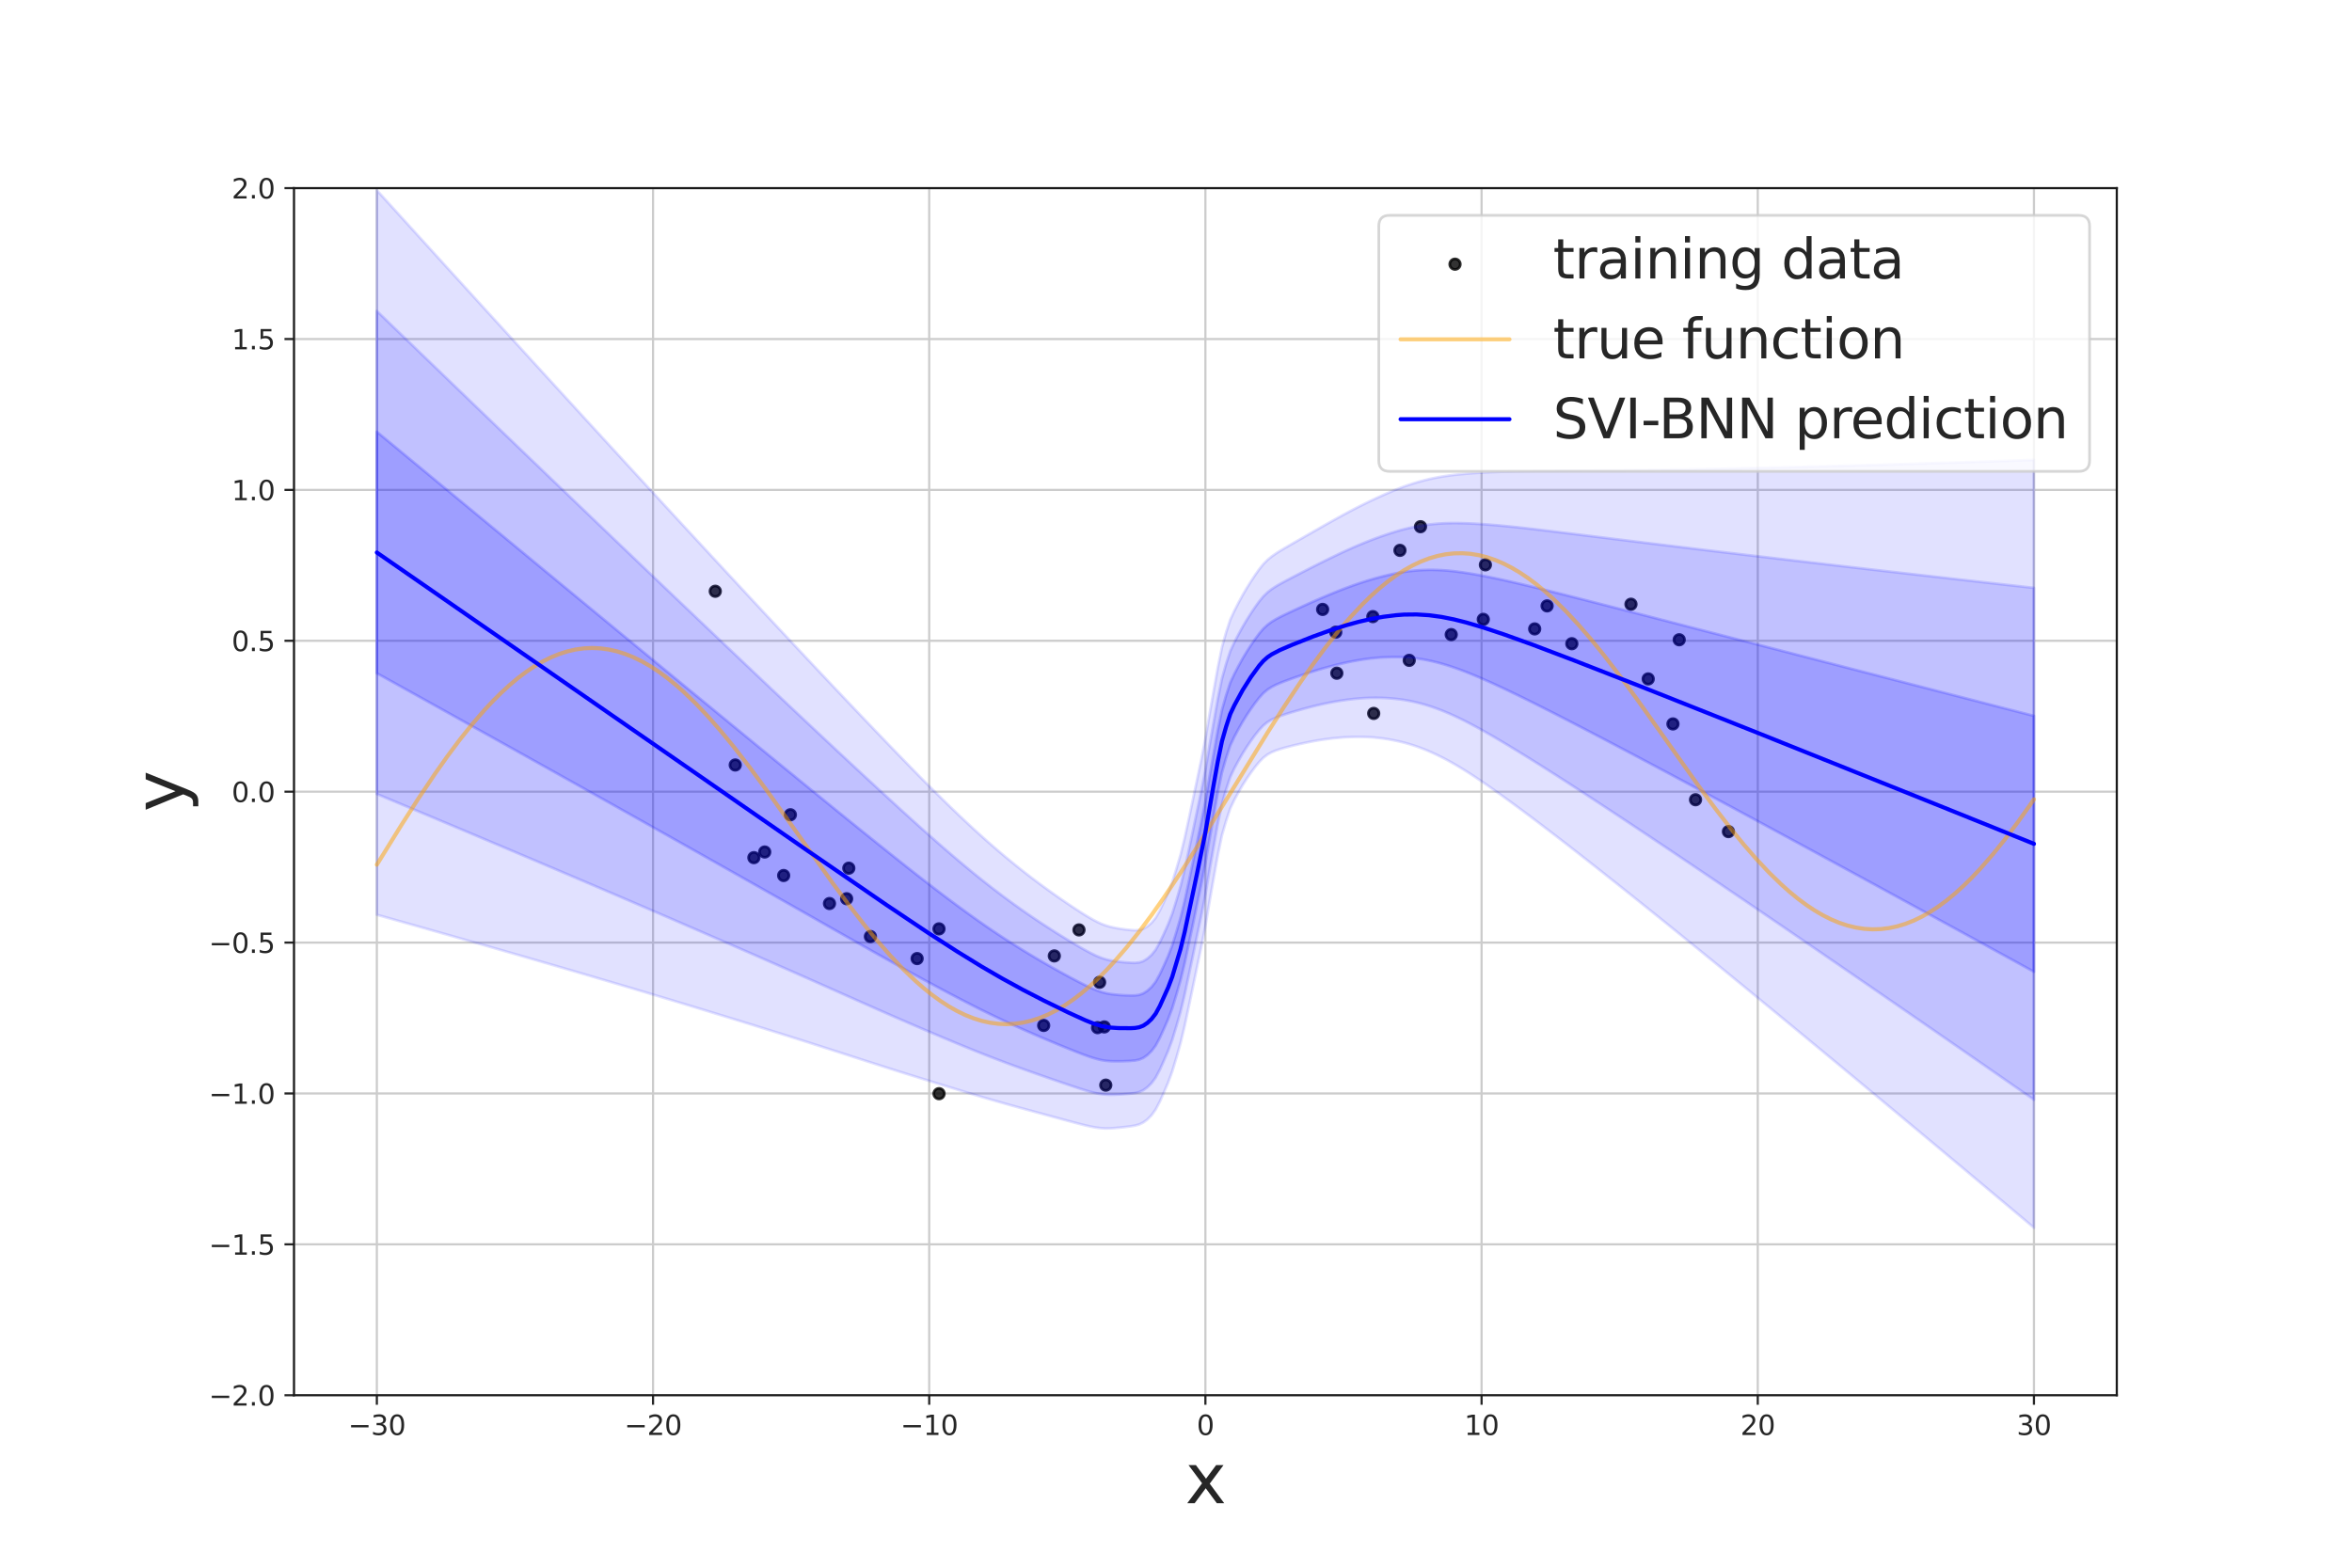 <?xml version="1.0" encoding="utf-8" standalone="no"?>
<!DOCTYPE svg PUBLIC "-//W3C//DTD SVG 1.1//EN"
  "http://www.w3.org/Graphics/SVG/1.1/DTD/svg11.dtd">
<svg xmlns:xlink="http://www.w3.org/1999/xlink" width="864pt" height="576pt" viewBox="0 0 864 576" xmlns="http://www.w3.org/2000/svg" version="1.1">
 <defs>
  <style type="text/css">*{stroke-linejoin: round; stroke-linecap: butt}</style>
 </defs>
 <g id="figure_1">
  <g id="patch_1">
   <path d="M 0 576 
L 864 576 
L 864 0 
L 0 0 
z
" style="fill: #ffffff"/>
  </g>
  <g id="axes_1">
   <g id="patch_2">
    <path d="M 108 512.64 
L 777.6 512.64 
L 777.6 69.12 
L 108 69.12 
z
" style="fill: #ffffff"/>
   </g>
   <g id="matplotlib.axis_1">
    <g id="xtick_1">
     <g id="line2d_1">
      <path d="M 138.436 512.64 
L 138.436 69.12 
" clip-path="url(#pfa583ae8a6)" style="fill: none; stroke: #cccccc; stroke-width: 0.8; stroke-linecap: round"/>
     </g>
     <g id="line2d_2">
      <defs>
       <path id="mfe8fef17a6" d="M 0 0 
L 0 3.5 
" style="stroke: #262626; stroke-width: 0.8"/>
      </defs>
      <g>
       <use xlink:href="#mfe8fef17a6" x="138.436" y="512.64" style="fill: #262626; stroke: #262626; stroke-width: 0.8"/>
      </g>
     </g>
     <g id="text_1">
      <!-- −30 -->
      <g style="fill: #262626" transform="translate(127.884 527.238)scale(0.1 -0.1)">
       <defs>
        <path id="DejaVuSans-2212" d="M 678 2272 
L 4684 2272 
L 4684 1741 
L 678 1741 
L 678 2272 
z
" transform="scale(0.016)"/>
        <path id="DejaVuSans-33" d="M 2597 2516 
Q 3050 2419 3304 2112 
Q 3559 1806 3559 1356 
Q 3559 666 3084 287 
Q 2609 -91 1734 -91 
Q 1441 -91 1130 -33 
Q 819 25 488 141 
L 488 750 
Q 750 597 1062 519 
Q 1375 441 1716 441 
Q 2309 441 2620 675 
Q 2931 909 2931 1356 
Q 2931 1769 2642 2001 
Q 2353 2234 1838 2234 
L 1294 2234 
L 1294 2753 
L 1863 2753 
Q 2328 2753 2575 2939 
Q 2822 3125 2822 3475 
Q 2822 3834 2567 4026 
Q 2313 4219 1838 4219 
Q 1578 4219 1281 4162 
Q 984 4106 628 3988 
L 628 4550 
Q 988 4650 1302 4700 
Q 1616 4750 1894 4750 
Q 2613 4750 3031 4423 
Q 3450 4097 3450 3541 
Q 3450 3153 3228 2886 
Q 3006 2619 2597 2516 
z
" transform="scale(0.016)"/>
        <path id="DejaVuSans-30" d="M 2034 4250 
Q 1547 4250 1301 3770 
Q 1056 3291 1056 2328 
Q 1056 1369 1301 889 
Q 1547 409 2034 409 
Q 2525 409 2770 889 
Q 3016 1369 3016 2328 
Q 3016 3291 2770 3770 
Q 2525 4250 2034 4250 
z
M 2034 4750 
Q 2819 4750 3233 4129 
Q 3647 3509 3647 2328 
Q 3647 1150 3233 529 
Q 2819 -91 2034 -91 
Q 1250 -91 836 529 
Q 422 1150 422 2328 
Q 422 3509 836 4129 
Q 1250 4750 2034 4750 
z
" transform="scale(0.016)"/>
       </defs>
       <use xlink:href="#DejaVuSans-2212"/>
       <use xlink:href="#DejaVuSans-33" x="83.789"/>
       <use xlink:href="#DejaVuSans-30" x="147.412"/>
      </g>
     </g>
    </g>
    <g id="xtick_2">
     <g id="line2d_3">
      <path d="M 239.891 512.64 
L 239.891 69.12 
" clip-path="url(#pfa583ae8a6)" style="fill: none; stroke: #cccccc; stroke-width: 0.8; stroke-linecap: round"/>
     </g>
     <g id="line2d_4">
      <g>
       <use xlink:href="#mfe8fef17a6" x="239.891" y="512.64" style="fill: #262626; stroke: #262626; stroke-width: 0.8"/>
      </g>
     </g>
     <g id="text_2">
      <!-- −20 -->
      <g style="fill: #262626" transform="translate(229.339 527.238)scale(0.1 -0.1)">
       <defs>
        <path id="DejaVuSans-32" d="M 1228 531 
L 3431 531 
L 3431 0 
L 469 0 
L 469 531 
Q 828 903 1448 1529 
Q 2069 2156 2228 2338 
Q 2531 2678 2651 2914 
Q 2772 3150 2772 3378 
Q 2772 3750 2511 3984 
Q 2250 4219 1831 4219 
Q 1534 4219 1204 4116 
Q 875 4013 500 3803 
L 500 4441 
Q 881 4594 1212 4672 
Q 1544 4750 1819 4750 
Q 2544 4750 2975 4387 
Q 3406 4025 3406 3419 
Q 3406 3131 3298 2873 
Q 3191 2616 2906 2266 
Q 2828 2175 2409 1742 
Q 1991 1309 1228 531 
z
" transform="scale(0.016)"/>
       </defs>
       <use xlink:href="#DejaVuSans-2212"/>
       <use xlink:href="#DejaVuSans-32" x="83.789"/>
       <use xlink:href="#DejaVuSans-30" x="147.412"/>
      </g>
     </g>
    </g>
    <g id="xtick_3">
     <g id="line2d_5">
      <path d="M 341.345 512.64 
L 341.345 69.12 
" clip-path="url(#pfa583ae8a6)" style="fill: none; stroke: #cccccc; stroke-width: 0.8; stroke-linecap: round"/>
     </g>
     <g id="line2d_6">
      <g>
       <use xlink:href="#mfe8fef17a6" x="341.345" y="512.64" style="fill: #262626; stroke: #262626; stroke-width: 0.8"/>
      </g>
     </g>
     <g id="text_3">
      <!-- −10 -->
      <g style="fill: #262626" transform="translate(330.793 527.238)scale(0.1 -0.1)">
       <defs>
        <path id="DejaVuSans-31" d="M 794 531 
L 1825 531 
L 1825 4091 
L 703 3866 
L 703 4441 
L 1819 4666 
L 2450 4666 
L 2450 531 
L 3481 531 
L 3481 0 
L 794 0 
L 794 531 
z
" transform="scale(0.016)"/>
       </defs>
       <use xlink:href="#DejaVuSans-2212"/>
       <use xlink:href="#DejaVuSans-31" x="83.789"/>
       <use xlink:href="#DejaVuSans-30" x="147.412"/>
      </g>
     </g>
    </g>
    <g id="xtick_4">
     <g id="line2d_7">
      <path d="M 442.8 512.64 
L 442.8 69.12 
" clip-path="url(#pfa583ae8a6)" style="fill: none; stroke: #cccccc; stroke-width: 0.8; stroke-linecap: round"/>
     </g>
     <g id="line2d_8">
      <g>
       <use xlink:href="#mfe8fef17a6" x="442.8" y="512.64" style="fill: #262626; stroke: #262626; stroke-width: 0.8"/>
      </g>
     </g>
     <g id="text_4">
      <!-- 0 -->
      <g style="fill: #262626" transform="translate(439.619 527.238)scale(0.1 -0.1)">
       <use xlink:href="#DejaVuSans-30"/>
      </g>
     </g>
    </g>
    <g id="xtick_5">
     <g id="line2d_9">
      <path d="M 544.255 512.64 
L 544.255 69.12 
" clip-path="url(#pfa583ae8a6)" style="fill: none; stroke: #cccccc; stroke-width: 0.8; stroke-linecap: round"/>
     </g>
     <g id="line2d_10">
      <g>
       <use xlink:href="#mfe8fef17a6" x="544.255" y="512.64" style="fill: #262626; stroke: #262626; stroke-width: 0.8"/>
      </g>
     </g>
     <g id="text_5">
      <!-- 10 -->
      <g style="fill: #262626" transform="translate(537.892 527.238)scale(0.1 -0.1)">
       <use xlink:href="#DejaVuSans-31"/>
       <use xlink:href="#DejaVuSans-30" x="63.623"/>
      </g>
     </g>
    </g>
    <g id="xtick_6">
     <g id="line2d_11">
      <path d="M 645.709 512.64 
L 645.709 69.12 
" clip-path="url(#pfa583ae8a6)" style="fill: none; stroke: #cccccc; stroke-width: 0.8; stroke-linecap: round"/>
     </g>
     <g id="line2d_12">
      <g>
       <use xlink:href="#mfe8fef17a6" x="645.709" y="512.64" style="fill: #262626; stroke: #262626; stroke-width: 0.8"/>
      </g>
     </g>
     <g id="text_6">
      <!-- 20 -->
      <g style="fill: #262626" transform="translate(639.347 527.238)scale(0.1 -0.1)">
       <use xlink:href="#DejaVuSans-32"/>
       <use xlink:href="#DejaVuSans-30" x="63.623"/>
      </g>
     </g>
    </g>
    <g id="xtick_7">
     <g id="line2d_13">
      <path d="M 747.164 512.64 
L 747.164 69.12 
" clip-path="url(#pfa583ae8a6)" style="fill: none; stroke: #cccccc; stroke-width: 0.8; stroke-linecap: round"/>
     </g>
     <g id="line2d_14">
      <g>
       <use xlink:href="#mfe8fef17a6" x="747.164" y="512.64" style="fill: #262626; stroke: #262626; stroke-width: 0.8"/>
      </g>
     </g>
     <g id="text_7">
      <!-- 30 -->
      <g style="fill: #262626" transform="translate(740.801 527.238)scale(0.1 -0.1)">
       <use xlink:href="#DejaVuSans-33"/>
       <use xlink:href="#DejaVuSans-30" x="63.623"/>
      </g>
     </g>
    </g>
    <g id="text_8">
     <!-- x -->
     <g style="fill: #262626" transform="translate(435.402 552.314)scale(0.25 -0.25)">
      <defs>
       <path id="DejaVuSans-78" d="M 3513 3500 
L 2247 1797 
L 3578 0 
L 2900 0 
L 1881 1375 
L 863 0 
L 184 0 
L 1544 1831 
L 300 3500 
L 978 3500 
L 1906 2253 
L 2834 3500 
L 3513 3500 
z
" transform="scale(0.016)"/>
      </defs>
      <use xlink:href="#DejaVuSans-78"/>
     </g>
    </g>
   </g>
   <g id="matplotlib.axis_2">
    <g id="ytick_1">
     <g id="line2d_15">
      <path d="M 108 512.64 
L 777.6 512.64 
" clip-path="url(#pfa583ae8a6)" style="fill: none; stroke: #cccccc; stroke-width: 0.8; stroke-linecap: round"/>
     </g>
     <g id="line2d_16">
      <defs>
       <path id="ma3314b37b2" d="M 0 0 
L -3.5 0 
" style="stroke: #262626; stroke-width: 0.8"/>
      </defs>
      <g>
       <use xlink:href="#ma3314b37b2" x="108" y="512.64" style="fill: #262626; stroke: #262626; stroke-width: 0.8"/>
      </g>
     </g>
     <g id="text_9">
      <!-- −2.0 -->
      <g style="fill: #262626" transform="translate(76.717 516.439)scale(0.1 -0.1)">
       <defs>
        <path id="DejaVuSans-2e" d="M 684 794 
L 1344 794 
L 1344 0 
L 684 0 
L 684 794 
z
" transform="scale(0.016)"/>
       </defs>
       <use xlink:href="#DejaVuSans-2212"/>
       <use xlink:href="#DejaVuSans-32" x="83.789"/>
       <use xlink:href="#DejaVuSans-2e" x="147.412"/>
       <use xlink:href="#DejaVuSans-30" x="179.199"/>
      </g>
     </g>
    </g>
    <g id="ytick_2">
     <g id="line2d_17">
      <path d="M 108 457.2 
L 777.6 457.2 
" clip-path="url(#pfa583ae8a6)" style="fill: none; stroke: #cccccc; stroke-width: 0.8; stroke-linecap: round"/>
     </g>
     <g id="line2d_18">
      <g>
       <use xlink:href="#ma3314b37b2" x="108" y="457.2" style="fill: #262626; stroke: #262626; stroke-width: 0.8"/>
      </g>
     </g>
     <g id="text_10">
      <!-- −1.5 -->
      <g style="fill: #262626" transform="translate(76.717 460.999)scale(0.1 -0.1)">
       <defs>
        <path id="DejaVuSans-35" d="M 691 4666 
L 3169 4666 
L 3169 4134 
L 1269 4134 
L 1269 2991 
Q 1406 3038 1543 3061 
Q 1681 3084 1819 3084 
Q 2600 3084 3056 2656 
Q 3513 2228 3513 1497 
Q 3513 744 3044 326 
Q 2575 -91 1722 -91 
Q 1428 -91 1123 -41 
Q 819 9 494 109 
L 494 744 
Q 775 591 1075 516 
Q 1375 441 1709 441 
Q 2250 441 2565 725 
Q 2881 1009 2881 1497 
Q 2881 1984 2565 2268 
Q 2250 2553 1709 2553 
Q 1456 2553 1204 2497 
Q 953 2441 691 2322 
L 691 4666 
z
" transform="scale(0.016)"/>
       </defs>
       <use xlink:href="#DejaVuSans-2212"/>
       <use xlink:href="#DejaVuSans-31" x="83.789"/>
       <use xlink:href="#DejaVuSans-2e" x="147.412"/>
       <use xlink:href="#DejaVuSans-35" x="179.199"/>
      </g>
     </g>
    </g>
    <g id="ytick_3">
     <g id="line2d_19">
      <path d="M 108 401.76 
L 777.6 401.76 
" clip-path="url(#pfa583ae8a6)" style="fill: none; stroke: #cccccc; stroke-width: 0.8; stroke-linecap: round"/>
     </g>
     <g id="line2d_20">
      <g>
       <use xlink:href="#ma3314b37b2" x="108" y="401.76" style="fill: #262626; stroke: #262626; stroke-width: 0.8"/>
      </g>
     </g>
     <g id="text_11">
      <!-- −1.0 -->
      <g style="fill: #262626" transform="translate(76.717 405.559)scale(0.1 -0.1)">
       <use xlink:href="#DejaVuSans-2212"/>
       <use xlink:href="#DejaVuSans-31" x="83.789"/>
       <use xlink:href="#DejaVuSans-2e" x="147.412"/>
       <use xlink:href="#DejaVuSans-30" x="179.199"/>
      </g>
     </g>
    </g>
    <g id="ytick_4">
     <g id="line2d_21">
      <path d="M 108 346.32 
L 777.6 346.32 
" clip-path="url(#pfa583ae8a6)" style="fill: none; stroke: #cccccc; stroke-width: 0.8; stroke-linecap: round"/>
     </g>
     <g id="line2d_22">
      <g>
       <use xlink:href="#ma3314b37b2" x="108" y="346.32" style="fill: #262626; stroke: #262626; stroke-width: 0.8"/>
      </g>
     </g>
     <g id="text_12">
      <!-- −0.5 -->
      <g style="fill: #262626" transform="translate(76.717 350.119)scale(0.1 -0.1)">
       <use xlink:href="#DejaVuSans-2212"/>
       <use xlink:href="#DejaVuSans-30" x="83.789"/>
       <use xlink:href="#DejaVuSans-2e" x="147.412"/>
       <use xlink:href="#DejaVuSans-35" x="179.199"/>
      </g>
     </g>
    </g>
    <g id="ytick_5">
     <g id="line2d_23">
      <path d="M 108 290.88 
L 777.6 290.88 
" clip-path="url(#pfa583ae8a6)" style="fill: none; stroke: #cccccc; stroke-width: 0.8; stroke-linecap: round"/>
     </g>
     <g id="line2d_24">
      <g>
       <use xlink:href="#ma3314b37b2" x="108" y="290.88" style="fill: #262626; stroke: #262626; stroke-width: 0.8"/>
      </g>
     </g>
     <g id="text_13">
      <!-- 0.0 -->
      <g style="fill: #262626" transform="translate(85.097 294.679)scale(0.1 -0.1)">
       <use xlink:href="#DejaVuSans-30"/>
       <use xlink:href="#DejaVuSans-2e" x="63.623"/>
       <use xlink:href="#DejaVuSans-30" x="95.41"/>
      </g>
     </g>
    </g>
    <g id="ytick_6">
     <g id="line2d_25">
      <path d="M 108 235.44 
L 777.6 235.44 
" clip-path="url(#pfa583ae8a6)" style="fill: none; stroke: #cccccc; stroke-width: 0.8; stroke-linecap: round"/>
     </g>
     <g id="line2d_26">
      <g>
       <use xlink:href="#ma3314b37b2" x="108" y="235.44" style="fill: #262626; stroke: #262626; stroke-width: 0.8"/>
      </g>
     </g>
     <g id="text_14">
      <!-- 0.5 -->
      <g style="fill: #262626" transform="translate(85.097 239.239)scale(0.1 -0.1)">
       <use xlink:href="#DejaVuSans-30"/>
       <use xlink:href="#DejaVuSans-2e" x="63.623"/>
       <use xlink:href="#DejaVuSans-35" x="95.41"/>
      </g>
     </g>
    </g>
    <g id="ytick_7">
     <g id="line2d_27">
      <path d="M 108 180 
L 777.6 180 
" clip-path="url(#pfa583ae8a6)" style="fill: none; stroke: #cccccc; stroke-width: 0.8; stroke-linecap: round"/>
     </g>
     <g id="line2d_28">
      <g>
       <use xlink:href="#ma3314b37b2" x="108" y="180" style="fill: #262626; stroke: #262626; stroke-width: 0.8"/>
      </g>
     </g>
     <g id="text_15">
      <!-- 1.0 -->
      <g style="fill: #262626" transform="translate(85.097 183.799)scale(0.1 -0.1)">
       <use xlink:href="#DejaVuSans-31"/>
       <use xlink:href="#DejaVuSans-2e" x="63.623"/>
       <use xlink:href="#DejaVuSans-30" x="95.41"/>
      </g>
     </g>
    </g>
    <g id="ytick_8">
     <g id="line2d_29">
      <path d="M 108 124.56 
L 777.6 124.56 
" clip-path="url(#pfa583ae8a6)" style="fill: none; stroke: #cccccc; stroke-width: 0.8; stroke-linecap: round"/>
     </g>
     <g id="line2d_30">
      <g>
       <use xlink:href="#ma3314b37b2" x="108" y="124.56" style="fill: #262626; stroke: #262626; stroke-width: 0.8"/>
      </g>
     </g>
     <g id="text_16">
      <!-- 1.5 -->
      <g style="fill: #262626" transform="translate(85.097 128.359)scale(0.1 -0.1)">
       <use xlink:href="#DejaVuSans-31"/>
       <use xlink:href="#DejaVuSans-2e" x="63.623"/>
       <use xlink:href="#DejaVuSans-35" x="95.41"/>
      </g>
     </g>
    </g>
    <g id="ytick_9">
     <g id="line2d_31">
      <path d="M 108 69.12 
L 777.6 69.12 
" clip-path="url(#pfa583ae8a6)" style="fill: none; stroke: #cccccc; stroke-width: 0.8; stroke-linecap: round"/>
     </g>
     <g id="line2d_32">
      <g>
       <use xlink:href="#ma3314b37b2" x="108" y="69.12" style="fill: #262626; stroke: #262626; stroke-width: 0.8"/>
      </g>
     </g>
     <g id="text_17">
      <!-- 2.0 -->
      <g style="fill: #262626" transform="translate(85.097 72.919)scale(0.1 -0.1)">
       <use xlink:href="#DejaVuSans-32"/>
       <use xlink:href="#DejaVuSans-2e" x="63.623"/>
       <use xlink:href="#DejaVuSans-30" x="95.41"/>
      </g>
     </g>
    </g>
    <g id="text_18">
     <!-- y -->
     <g style="fill: #262626" transform="translate(67.518 298.278)rotate(-90)scale(0.25 -0.25)">
      <defs>
       <path id="DejaVuSans-79" d="M 2059 -325 
Q 1816 -950 1584 -1140 
Q 1353 -1331 966 -1331 
L 506 -1331 
L 506 -850 
L 844 -850 
Q 1081 -850 1212 -737 
Q 1344 -625 1503 -206 
L 1606 56 
L 191 3500 
L 800 3500 
L 1894 763 
L 2988 3500 
L 3597 3500 
L 2059 -325 
z
" transform="scale(0.016)"/>
      </defs>
      <use xlink:href="#DejaVuSans-79"/>
     </g>
    </g>
   </g>
   <g id="PathCollection_1">
    <defs>
     <path id="m7b1dd1ab94" d="M 0 1.936 
C 0.514 1.936 1.006 1.732 1.369 1.369 
C 1.732 1.006 1.936 0.514 1.936 0 
C 1.936 -0.514 1.732 -1.006 1.369 -1.369 
C 1.006 -1.732 0.514 -1.936 0 -1.936 
C -0.514 -1.936 -1.006 -1.732 -1.369 -1.369 
C -1.732 -1.006 -1.936 -0.514 -1.936 0 
C -1.936 0.514 -1.732 1.006 -1.369 1.369 
C -1.006 1.732 -0.514 1.936 0 1.936 
z
" style="stroke: #000000; stroke-opacity: 0.8"/>
    </defs>
    <g clip-path="url(#pfa583ae8a6)">
     <use xlink:href="#m7b1dd1ab94" x="403.933" y="360.914" style="fill-opacity: 0.8; stroke: #000000; stroke-opacity: 0.8"/>
     <use xlink:href="#m7b1dd1ab94" x="311.807" y="318.983" style="fill-opacity: 0.8; stroke: #000000; stroke-opacity: 0.8"/>
     <use xlink:href="#m7b1dd1ab94" x="387.3" y="351.223" style="fill-opacity: 0.8; stroke: #000000; stroke-opacity: 0.8"/>
     <use xlink:href="#m7b1dd1ab94" x="406.204" y="398.701" style="fill-opacity: 0.8; stroke: #000000; stroke-opacity: 0.8"/>
     <use xlink:href="#m7b1dd1ab94" x="344.939" y="341.282" style="fill-opacity: 0.8; stroke: #000000; stroke-opacity: 0.8"/>
     <use xlink:href="#m7b1dd1ab94" x="287.874" y="321.68" style="fill-opacity: 0.8; stroke: #000000; stroke-opacity: 0.8"/>
     <use xlink:href="#m7b1dd1ab94" x="344.954" y="401.838" style="fill-opacity: 0.8; stroke: #000000; stroke-opacity: 0.8"/>
     <use xlink:href="#m7b1dd1ab94" x="396.359" y="341.668" style="fill-opacity: 0.8; stroke: #000000; stroke-opacity: 0.8"/>
     <use xlink:href="#m7b1dd1ab94" x="304.71" y="331.97" style="fill-opacity: 0.8; stroke: #000000; stroke-opacity: 0.8"/>
     <use xlink:href="#m7b1dd1ab94" x="383.392" y="376.771" style="fill-opacity: 0.8; stroke: #000000; stroke-opacity: 0.8"/>
     <use xlink:href="#m7b1dd1ab94" x="262.755" y="217.241" style="fill-opacity: 0.8; stroke: #000000; stroke-opacity: 0.8"/>
     <use xlink:href="#m7b1dd1ab94" x="403.185" y="377.577" style="fill-opacity: 0.8; stroke: #000000; stroke-opacity: 0.8"/>
     <use xlink:href="#m7b1dd1ab94" x="319.742" y="344.098" style="fill-opacity: 0.8; stroke: #000000; stroke-opacity: 0.8"/>
     <use xlink:href="#m7b1dd1ab94" x="276.936" y="315.113" style="fill-opacity: 0.8; stroke: #000000; stroke-opacity: 0.8"/>
     <use xlink:href="#m7b1dd1ab94" x="405.657" y="377.317" style="fill-opacity: 0.8; stroke: #000000; stroke-opacity: 0.8"/>
     <use xlink:href="#m7b1dd1ab94" x="336.906" y="352.198" style="fill-opacity: 0.8; stroke: #000000; stroke-opacity: 0.8"/>
     <use xlink:href="#m7b1dd1ab94" x="270.092" y="281.073" style="fill-opacity: 0.8; stroke: #000000; stroke-opacity: 0.8"/>
     <use xlink:href="#m7b1dd1ab94" x="280.917" y="313.044" style="fill-opacity: 0.8; stroke: #000000; stroke-opacity: 0.8"/>
     <use xlink:href="#m7b1dd1ab94" x="311.008" y="330.208" style="fill-opacity: 0.8; stroke: #000000; stroke-opacity: 0.8"/>
     <use xlink:href="#m7b1dd1ab94" x="290.342" y="299.359" style="fill-opacity: 0.8; stroke: #000000; stroke-opacity: 0.8"/>
     <use xlink:href="#m7b1dd1ab94" x="514.267" y="202.216" style="fill-opacity: 0.8; stroke: #000000; stroke-opacity: 0.8"/>
     <use xlink:href="#m7b1dd1ab94" x="517.675" y="242.623" style="fill-opacity: 0.8; stroke: #000000; stroke-opacity: 0.8"/>
     <use xlink:href="#m7b1dd1ab94" x="504.312" y="226.557" style="fill-opacity: 0.8; stroke: #000000; stroke-opacity: 0.8"/>
     <use xlink:href="#m7b1dd1ab94" x="533.104" y="233.158" style="fill-opacity: 0.8; stroke: #000000; stroke-opacity: 0.8"/>
     <use xlink:href="#m7b1dd1ab94" x="504.621" y="262.128" style="fill-opacity: 0.8; stroke: #000000; stroke-opacity: 0.8"/>
     <use xlink:href="#m7b1dd1ab94" x="622.852" y="293.836" style="fill-opacity: 0.8; stroke: #000000; stroke-opacity: 0.8"/>
     <use xlink:href="#m7b1dd1ab94" x="521.817" y="193.52" style="fill-opacity: 0.8; stroke: #000000; stroke-opacity: 0.8"/>
     <use xlink:href="#m7b1dd1ab94" x="563.763" y="231.074" style="fill-opacity: 0.8; stroke: #000000; stroke-opacity: 0.8"/>
     <use xlink:href="#m7b1dd1ab94" x="545.657" y="207.532" style="fill-opacity: 0.8; stroke: #000000; stroke-opacity: 0.8"/>
     <use xlink:href="#m7b1dd1ab94" x="616.855" y="235.06" style="fill-opacity: 0.8; stroke: #000000; stroke-opacity: 0.8"/>
     <use xlink:href="#m7b1dd1ab94" x="634.932" y="305.547" style="fill-opacity: 0.8; stroke: #000000; stroke-opacity: 0.8"/>
     <use xlink:href="#m7b1dd1ab94" x="577.407" y="236.506" style="fill-opacity: 0.8; stroke: #000000; stroke-opacity: 0.8"/>
     <use xlink:href="#m7b1dd1ab94" x="614.551" y="265.986" style="fill-opacity: 0.8; stroke: #000000; stroke-opacity: 0.8"/>
     <use xlink:href="#m7b1dd1ab94" x="485.863" y="223.913" style="fill-opacity: 0.8; stroke: #000000; stroke-opacity: 0.8"/>
     <use xlink:href="#m7b1dd1ab94" x="490.685" y="232.284" style="fill-opacity: 0.8; stroke: #000000; stroke-opacity: 0.8"/>
     <use xlink:href="#m7b1dd1ab94" x="544.878" y="227.566" style="fill-opacity: 0.8; stroke: #000000; stroke-opacity: 0.8"/>
     <use xlink:href="#m7b1dd1ab94" x="568.321" y="222.616" style="fill-opacity: 0.8; stroke: #000000; stroke-opacity: 0.8"/>
     <use xlink:href="#m7b1dd1ab94" x="599.133" y="221.999" style="fill-opacity: 0.8; stroke: #000000; stroke-opacity: 0.8"/>
     <use xlink:href="#m7b1dd1ab94" x="605.467" y="249.446" style="fill-opacity: 0.8; stroke: #000000; stroke-opacity: 0.8"/>
     <use xlink:href="#m7b1dd1ab94" x="491.078" y="247.35" style="fill-opacity: 0.8; stroke: #000000; stroke-opacity: 0.8"/>
    </g>
   </g>
   <g id="PolyCollection_1">
    <defs>
     <path id="m2c92b0ed36" d="M 138.436 -417.365 
L 138.436 -328.628 
L 139.958 -327.784 
L 141.48 -326.939 
L 143.002 -326.095 
L 144.524 -325.25 
L 146.045 -324.405 
L 147.567 -323.56 
L 149.089 -322.715 
L 150.611 -321.87 
L 152.133 -321.025 
L 153.655 -320.179 
L 155.176 -319.334 
L 156.698 -318.488 
L 158.22 -317.642 
L 159.742 -316.796 
L 161.264 -315.95 
L 162.785 -315.104 
L 164.307 -314.258 
L 165.829 -313.411 
L 167.351 -312.565 
L 168.873 -311.718 
L 170.395 -310.872 
L 171.916 -310.025 
L 173.438 -309.178 
L 174.96 -308.331 
L 176.482 -307.483 
L 178.004 -306.636 
L 179.525 -305.789 
L 181.047 -304.941 
L 182.569 -304.093 
L 184.091 -303.245 
L 185.613 -302.397 
L 187.135 -301.549 
L 188.656 -300.701 
L 190.178 -299.853 
L 191.7 -299.004 
L 193.222 -298.155 
L 194.744 -297.306 
L 196.265 -296.457 
L 197.787 -295.608 
L 199.309 -294.758 
L 200.831 -293.908 
L 202.353 -293.059 
L 203.875 -292.208 
L 205.396 -291.358 
L 206.918 -290.508 
L 208.44 -289.658 
L 209.962 -288.807 
L 211.484 -287.956 
L 213.005 -287.105 
L 214.527 -286.254 
L 216.049 -285.402 
L 217.571 -284.55 
L 219.093 -283.699 
L 220.615 -282.846 
L 222.136 -281.994 
L 223.658 -281.142 
L 225.18 -280.289 
L 226.702 -279.436 
L 228.224 -278.582 
L 229.745 -277.729 
L 231.267 -276.875 
L 232.789 -276.021 
L 234.311 -275.166 
L 235.833 -274.312 
L 237.355 -273.457 
L 238.876 -272.602 
L 240.398 -271.747 
L 241.92 -270.892 
L 243.442 -270.036 
L 244.964 -269.18 
L 246.485 -268.324 
L 248.007 -267.468 
L 249.529 -266.611 
L 251.051 -265.754 
L 252.573 -264.897 
L 254.095 -264.04 
L 255.616 -263.183 
L 257.138 -262.325 
L 258.66 -261.467 
L 260.182 -260.609 
L 261.704 -259.75 
L 263.225 -258.892 
L 264.747 -258.033 
L 266.269 -257.175 
L 267.791 -256.317 
L 269.313 -255.458 
L 270.835 -254.599 
L 272.356 -253.74 
L 273.878 -252.88 
L 275.4 -252.02 
L 276.922 -251.16 
L 278.444 -250.3 
L 279.965 -249.439 
L 281.487 -248.578 
L 283.009 -247.716 
L 284.531 -246.855 
L 286.053 -245.993 
L 287.575 -245.132 
L 289.096 -244.27 
L 290.618 -243.409 
L 292.14 -242.547 
L 293.662 -241.684 
L 295.184 -240.821 
L 296.705 -239.958 
L 298.227 -239.094 
L 299.749 -238.23 
L 301.271 -237.366 
L 302.793 -236.502 
L 304.315 -235.638 
L 305.836 -234.774 
L 307.358 -233.911 
L 308.88 -233.049 
L 310.402 -232.186 
L 311.924 -231.325 
L 313.445 -230.464 
L 314.967 -229.604 
L 316.489 -228.745 
L 318.011 -227.886 
L 319.533 -227.028 
L 321.055 -226.172 
L 322.576 -225.317 
L 324.098 -224.463 
L 325.62 -223.611 
L 327.142 -222.761 
L 328.664 -221.913 
L 330.185 -221.069 
L 331.707 -220.226 
L 333.229 -219.387 
L 334.751 -218.549 
L 336.273 -217.714 
L 337.795 -216.881 
L 339.316 -216.052 
L 340.838 -215.227 
L 342.36 -214.406 
L 343.882 -213.588 
L 345.404 -212.773 
L 346.925 -211.961 
L 348.447 -211.154 
L 349.969 -210.352 
L 351.491 -209.556 
L 353.013 -208.766 
L 354.535 -207.979 
L 356.056 -207.196 
L 357.578 -206.42 
L 359.1 -205.652 
L 360.622 -204.893 
L 362.144 -204.142 
L 363.665 -203.399 
L 365.187 -202.665 
L 366.709 -201.94 
L 368.231 -201.221 
L 369.753 -200.508 
L 371.275 -199.804 
L 372.796 -199.111 
L 374.318 -198.423 
L 375.84 -197.744 
L 377.362 -197.071 
L 378.884 -196.403 
L 380.405 -195.741 
L 381.927 -195.087 
L 383.449 -194.437 
L 384.971 -193.792 
L 386.493 -193.153 
L 388.015 -192.519 
L 389.536 -191.89 
L 391.058 -191.266 
L 392.58 -190.647 
L 394.102 -190.035 
L 395.624 -189.432 
L 397.145 -188.842 
L 398.667 -188.27 
L 400.189 -187.732 
L 401.711 -187.241 
L 403.233 -186.812 
L 404.755 -186.473 
L 406.276 -186.241 
L 407.798 -186.11 
L 409.32 -186.058 
L 410.842 -186.055 
L 412.364 -186.082 
L 413.885 -186.132 
L 415.407 -186.208 
L 416.929 -186.346 
L 418.451 -186.652 
L 419.973 -187.284 
L 421.495 -188.345 
L 423.016 -189.808 
L 424.538 -191.828 
L 426.06 -194.658 
L 427.582 -197.991 
L 429.104 -201.489 
L 430.625 -205.519 
L 432.147 -210.494 
L 433.669 -215.777 
L 435.191 -222.075 
L 436.713 -229.165 
L 438.235 -236.409 
L 439.756 -243.695 
L 441.278 -250.963 
L 442.8 -258.717 
L 444.322 -267.628 
L 445.844 -276.274 
L 447.365 -284.757 
L 448.887 -292.157 
L 450.409 -297.457 
L 451.931 -302.075 
L 453.453 -305.294 
L 454.975 -308.146 
L 456.496 -310.822 
L 458.018 -313.277 
L 459.54 -315.552 
L 461.062 -317.689 
L 462.584 -319.646 
L 464.105 -321.318 
L 465.627 -322.607 
L 467.149 -323.579 
L 468.671 -324.357 
L 470.193 -325.022 
L 471.715 -325.625 
L 473.236 -326.195 
L 474.758 -326.745 
L 476.28 -327.279 
L 477.802 -327.803 
L 479.324 -328.315 
L 480.845 -328.816 
L 482.367 -329.303 
L 483.889 -329.775 
L 485.411 -330.227 
L 486.933 -330.661 
L 488.455 -331.079 
L 489.976 -331.478 
L 491.498 -331.858 
L 493.02 -332.219 
L 494.542 -332.559 
L 496.064 -332.876 
L 497.585 -333.17 
L 499.107 -333.439 
L 500.629 -333.682 
L 502.151 -333.899 
L 503.673 -334.089 
L 505.195 -334.248 
L 506.716 -334.376 
L 508.238 -334.474 
L 509.76 -334.541 
L 511.282 -334.578 
L 512.804 -334.585 
L 514.325 -334.562 
L 515.847 -334.501 
L 517.369 -334.396 
L 518.891 -334.253 
L 520.413 -334.069 
L 521.935 -333.844 
L 523.456 -333.582 
L 524.978 -333.281 
L 526.5 -332.942 
L 528.022 -332.566 
L 529.544 -332.157 
L 531.065 -331.714 
L 532.587 -331.235 
L 534.109 -330.725 
L 535.631 -330.187 
L 537.153 -329.624 
L 538.675 -329.04 
L 540.196 -328.431 
L 541.718 -327.804 
L 543.24 -327.162 
L 544.762 -326.505 
L 546.284 -325.832 
L 547.805 -325.15 
L 549.327 -324.454 
L 550.849 -323.747 
L 552.371 -323.033 
L 553.893 -322.312 
L 555.415 -321.584 
L 556.936 -320.85 
L 558.458 -320.109 
L 559.98 -319.364 
L 561.502 -318.614 
L 563.024 -317.858 
L 564.545 -317.098 
L 566.067 -316.335 
L 567.589 -315.568 
L 569.111 -314.798 
L 570.633 -314.024 
L 572.155 -313.248 
L 573.676 -312.469 
L 575.198 -311.688 
L 576.72 -310.905 
L 578.242 -310.12 
L 579.764 -309.332 
L 581.285 -308.543 
L 582.807 -307.752 
L 584.329 -306.96 
L 585.851 -306.167 
L 587.373 -305.371 
L 588.895 -304.575 
L 590.416 -303.777 
L 591.938 -302.978 
L 593.46 -302.178 
L 594.982 -301.377 
L 596.504 -300.575 
L 598.025 -299.772 
L 599.547 -298.968 
L 601.069 -298.163 
L 602.591 -297.357 
L 604.113 -296.551 
L 605.635 -295.744 
L 607.156 -294.936 
L 608.678 -294.127 
L 610.2 -293.317 
L 611.722 -292.507 
L 613.244 -291.696 
L 614.765 -290.885 
L 616.287 -290.073 
L 617.809 -289.26 
L 619.331 -288.447 
L 620.853 -287.633 
L 622.375 -286.819 
L 623.896 -286.004 
L 625.418 -285.188 
L 626.94 -284.372 
L 628.462 -283.555 
L 629.984 -282.738 
L 631.505 -281.92 
L 633.027 -281.101 
L 634.549 -280.282 
L 636.071 -279.463 
L 637.593 -278.643 
L 639.115 -277.822 
L 640.636 -277.002 
L 642.158 -276.181 
L 643.68 -275.359 
L 645.202 -274.537 
L 646.724 -273.715 
L 648.245 -272.893 
L 649.767 -272.07 
L 651.289 -271.248 
L 652.811 -270.424 
L 654.333 -269.601 
L 655.855 -268.777 
L 657.376 -267.953 
L 658.898 -267.129 
L 660.42 -266.304 
L 661.942 -265.479 
L 663.464 -264.653 
L 664.985 -263.828 
L 666.507 -263.002 
L 668.029 -262.175 
L 669.551 -261.349 
L 671.073 -260.522 
L 672.595 -259.695 
L 674.116 -258.868 
L 675.638 -258.041 
L 677.16 -257.214 
L 678.682 -256.386 
L 680.204 -255.558 
L 681.725 -254.73 
L 683.247 -253.902 
L 684.769 -253.073 
L 686.291 -252.244 
L 687.813 -251.415 
L 689.335 -250.586 
L 690.856 -249.756 
L 692.378 -248.926 
L 693.9 -248.097 
L 695.422 -247.266 
L 696.944 -246.436 
L 698.465 -245.606 
L 699.987 -244.775 
L 701.509 -243.944 
L 703.031 -243.113 
L 704.553 -242.282 
L 706.075 -241.451 
L 707.596 -240.62 
L 709.118 -239.788 
L 710.64 -238.956 
L 712.162 -238.124 
L 713.684 -237.292 
L 715.205 -236.46 
L 716.727 -235.627 
L 718.249 -234.794 
L 719.771 -233.961 
L 721.293 -233.128 
L 722.815 -232.294 
L 724.336 -231.461 
L 725.858 -230.627 
L 727.38 -229.794 
L 728.902 -228.96 
L 730.424 -228.126 
L 731.945 -227.291 
L 733.467 -226.457 
L 734.989 -225.622 
L 736.511 -224.788 
L 738.033 -223.953 
L 739.555 -223.118 
L 741.076 -222.283 
L 742.598 -221.448 
L 744.12 -220.613 
L 745.642 -219.778 
L 747.164 -218.942 
L 747.164 -312.982 
L 747.164 -312.982 
L 745.642 -313.374 
L 744.12 -313.766 
L 742.598 -314.158 
L 741.076 -314.549 
L 739.555 -314.941 
L 738.033 -315.333 
L 736.511 -315.725 
L 734.989 -316.117 
L 733.467 -316.509 
L 731.945 -316.901 
L 730.424 -317.293 
L 728.902 -317.685 
L 727.38 -318.077 
L 725.858 -318.469 
L 724.336 -318.862 
L 722.815 -319.254 
L 721.293 -319.646 
L 719.771 -320.039 
L 718.249 -320.431 
L 716.727 -320.824 
L 715.205 -321.216 
L 713.684 -321.609 
L 712.162 -322.001 
L 710.64 -322.394 
L 709.118 -322.787 
L 707.596 -323.179 
L 706.075 -323.572 
L 704.553 -323.965 
L 703.031 -324.357 
L 701.509 -324.75 
L 699.987 -325.143 
L 698.465 -325.535 
L 696.944 -325.928 
L 695.422 -326.32 
L 693.9 -326.713 
L 692.378 -327.106 
L 690.856 -327.499 
L 689.335 -327.891 
L 687.813 -328.284 
L 686.291 -328.677 
L 684.769 -329.07 
L 683.247 -329.463 
L 681.725 -329.856 
L 680.204 -330.249 
L 678.682 -330.642 
L 677.16 -331.035 
L 675.638 -331.428 
L 674.116 -331.821 
L 672.595 -332.214 
L 671.073 -332.608 
L 669.551 -333.001 
L 668.029 -333.394 
L 666.507 -333.788 
L 664.985 -334.181 
L 663.464 -334.575 
L 661.942 -334.968 
L 660.42 -335.362 
L 658.898 -335.755 
L 657.376 -336.149 
L 655.855 -336.542 
L 654.333 -336.936 
L 652.811 -337.329 
L 651.289 -337.723 
L 649.767 -338.116 
L 648.245 -338.51 
L 646.724 -338.903 
L 645.202 -339.297 
L 643.68 -339.69 
L 642.158 -340.084 
L 640.636 -340.477 
L 639.115 -340.871 
L 637.593 -341.264 
L 636.071 -341.657 
L 634.549 -342.051 
L 633.027 -342.445 
L 631.505 -342.838 
L 629.984 -343.232 
L 628.462 -343.625 
L 626.94 -344.018 
L 625.418 -344.412 
L 623.896 -344.805 
L 622.375 -345.198 
L 620.853 -345.592 
L 619.331 -345.985 
L 617.809 -346.379 
L 616.287 -346.772 
L 614.765 -347.166 
L 613.244 -347.559 
L 611.722 -347.953 
L 610.2 -348.346 
L 608.678 -348.74 
L 607.156 -349.134 
L 605.635 -349.527 
L 604.113 -349.921 
L 602.591 -350.314 
L 601.069 -350.707 
L 599.547 -351.1 
L 598.025 -351.493 
L 596.504 -351.885 
L 594.982 -352.277 
L 593.46 -352.669 
L 591.938 -353.061 
L 590.416 -353.453 
L 588.895 -353.844 
L 587.373 -354.234 
L 585.851 -354.624 
L 584.329 -355.014 
L 582.807 -355.404 
L 581.285 -355.793 
L 579.764 -356.18 
L 578.242 -356.567 
L 576.72 -356.954 
L 575.198 -357.339 
L 573.676 -357.724 
L 572.155 -358.109 
L 570.633 -358.492 
L 569.111 -358.872 
L 567.589 -359.252 
L 566.067 -359.63 
L 564.545 -360.005 
L 563.024 -360.377 
L 561.502 -360.746 
L 559.98 -361.11 
L 558.458 -361.472 
L 556.936 -361.827 
L 555.415 -362.177 
L 553.893 -362.522 
L 552.371 -362.862 
L 550.849 -363.195 
L 549.327 -363.519 
L 547.805 -363.834 
L 546.284 -364.141 
L 544.762 -364.441 
L 543.24 -364.727 
L 541.718 -364.998 
L 540.196 -365.254 
L 538.675 -365.498 
L 537.153 -365.724 
L 535.631 -365.932 
L 534.109 -366.117 
L 532.587 -366.276 
L 531.065 -366.409 
L 529.544 -366.508 
L 528.022 -366.578 
L 526.5 -366.617 
L 524.978 -366.621 
L 523.456 -366.588 
L 521.935 -366.519 
L 520.413 -366.416 
L 518.891 -366.274 
L 517.369 -366.096 
L 515.847 -365.885 
L 514.325 -365.632 
L 512.804 -365.344 
L 511.282 -365.025 
L 509.76 -364.683 
L 508.238 -364.318 
L 506.716 -363.927 
L 505.195 -363.514 
L 503.673 -363.075 
L 502.151 -362.612 
L 500.629 -362.13 
L 499.107 -361.626 
L 497.585 -361.103 
L 496.064 -360.559 
L 494.542 -359.997 
L 493.02 -359.415 
L 491.498 -358.816 
L 489.976 -358.202 
L 488.455 -357.577 
L 486.933 -356.939 
L 485.411 -356.29 
L 483.889 -355.63 
L 482.367 -354.96 
L 480.845 -354.281 
L 479.324 -353.595 
L 477.802 -352.902 
L 476.28 -352.204 
L 474.758 -351.499 
L 473.236 -350.785 
L 471.715 -350.057 
L 470.193 -349.301 
L 468.671 -348.486 
L 467.149 -347.563 
L 465.627 -346.453 
L 464.105 -345.038 
L 462.584 -343.26 
L 461.062 -341.211 
L 459.54 -338.988 
L 458.018 -336.633 
L 456.496 -334.105 
L 454.975 -331.361 
L 453.453 -328.451 
L 451.931 -325.2 
L 450.409 -320.563 
L 448.887 -315.191 
L 447.365 -307.747 
L 445.844 -299.246 
L 444.322 -290.592 
L 442.8 -281.668 
L 441.278 -273.895 
L 439.756 -266.644 
L 438.235 -259.381 
L 436.713 -252.165 
L 435.191 -245.102 
L 433.669 -238.856 
L 432.147 -233.631 
L 430.625 -228.715 
L 429.104 -224.758 
L 427.582 -221.331 
L 426.06 -218.08 
L 424.538 -215.321 
L 423.016 -213.379 
L 421.495 -211.995 
L 419.973 -211.006 
L 418.451 -210.463 
L 416.929 -210.267 
L 415.407 -210.244 
L 413.885 -210.288 
L 412.364 -210.363 
L 410.842 -210.465 
L 409.32 -210.607 
L 407.798 -210.807 
L 406.276 -211.095 
L 404.755 -211.491 
L 403.233 -212.006 
L 401.711 -212.615 
L 400.189 -213.295 
L 398.667 -214.024 
L 397.145 -214.788 
L 395.624 -215.574 
L 394.102 -216.376 
L 392.58 -217.191 
L 391.058 -218.017 
L 389.536 -218.853 
L 388.015 -219.699 
L 386.493 -220.554 
L 384.971 -221.419 
L 383.449 -222.294 
L 381.927 -223.178 
L 380.405 -224.073 
L 378.884 -224.981 
L 377.362 -225.9 
L 375.84 -226.83 
L 374.318 -227.772 
L 372.796 -228.727 
L 371.275 -229.694 
L 369.753 -230.673 
L 368.231 -231.666 
L 366.709 -232.672 
L 365.187 -233.689 
L 363.665 -234.719 
L 362.144 -235.761 
L 360.622 -236.816 
L 359.1 -237.884 
L 357.578 -238.965 
L 356.056 -240.057 
L 354.535 -241.159 
L 353.013 -242.271 
L 351.491 -243.39 
L 349.969 -244.518 
L 348.447 -245.654 
L 346.925 -246.799 
L 345.404 -247.953 
L 343.882 -249.113 
L 342.36 -250.279 
L 340.838 -251.451 
L 339.316 -252.629 
L 337.795 -253.815 
L 336.273 -255.007 
L 334.751 -256.203 
L 333.229 -257.404 
L 331.707 -258.606 
L 330.185 -259.812 
L 328.664 -261.022 
L 327.142 -262.235 
L 325.62 -263.449 
L 324.098 -264.666 
L 322.576 -265.886 
L 321.055 -267.108 
L 319.533 -268.331 
L 318.011 -269.556 
L 316.489 -270.784 
L 314.967 -272.013 
L 313.445 -273.243 
L 311.924 -274.474 
L 310.402 -275.707 
L 308.88 -276.941 
L 307.358 -278.176 
L 305.836 -279.413 
L 304.315 -280.651 
L 302.793 -281.89 
L 301.271 -283.129 
L 299.749 -284.37 
L 298.227 -285.611 
L 296.705 -286.853 
L 295.184 -288.095 
L 293.662 -289.338 
L 292.14 -290.581 
L 290.618 -291.825 
L 289.096 -293.07 
L 287.575 -294.315 
L 286.053 -295.56 
L 284.531 -296.806 
L 283.009 -298.052 
L 281.487 -299.299 
L 279.965 -300.547 
L 278.444 -301.795 
L 276.922 -303.043 
L 275.4 -304.291 
L 273.878 -305.54 
L 272.356 -306.79 
L 270.835 -308.039 
L 269.313 -309.289 
L 267.791 -310.539 
L 266.269 -311.79 
L 264.747 -313.04 
L 263.225 -314.291 
L 261.704 -315.542 
L 260.182 -316.794 
L 258.66 -318.045 
L 257.138 -319.297 
L 255.616 -320.549 
L 254.095 -321.801 
L 252.573 -323.054 
L 251.051 -324.306 
L 249.529 -325.559 
L 248.007 -326.813 
L 246.485 -328.066 
L 244.964 -329.32 
L 243.442 -330.574 
L 241.92 -331.828 
L 240.398 -333.082 
L 238.876 -334.337 
L 237.355 -335.591 
L 235.833 -336.846 
L 234.311 -338.101 
L 232.789 -339.356 
L 231.267 -340.611 
L 229.745 -341.867 
L 228.224 -343.122 
L 226.702 -344.377 
L 225.18 -345.633 
L 223.658 -346.889 
L 222.136 -348.145 
L 220.615 -349.401 
L 219.093 -350.657 
L 217.571 -351.913 
L 216.049 -353.169 
L 214.527 -354.426 
L 213.005 -355.682 
L 211.484 -356.939 
L 209.962 -358.196 
L 208.44 -359.453 
L 206.918 -360.709 
L 205.396 -361.967 
L 203.875 -363.224 
L 202.353 -364.481 
L 200.831 -365.738 
L 199.309 -366.996 
L 197.787 -368.253 
L 196.265 -369.511 
L 194.744 -370.768 
L 193.222 -372.026 
L 191.7 -373.284 
L 190.178 -374.542 
L 188.656 -375.8 
L 187.135 -377.058 
L 185.613 -378.317 
L 184.091 -379.575 
L 182.569 -380.834 
L 181.047 -382.092 
L 179.525 -383.351 
L 178.004 -384.61 
L 176.482 -385.869 
L 174.96 -387.128 
L 173.438 -388.387 
L 171.916 -389.646 
L 170.395 -390.906 
L 168.873 -392.165 
L 167.351 -393.425 
L 165.829 -394.685 
L 164.307 -395.944 
L 162.785 -397.204 
L 161.264 -398.463 
L 159.742 -399.723 
L 158.22 -400.983 
L 156.698 -402.243 
L 155.176 -403.503 
L 153.655 -404.763 
L 152.133 -406.023 
L 150.611 -407.283 
L 149.089 -408.543 
L 147.567 -409.803 
L 146.045 -411.064 
L 144.524 -412.324 
L 143.002 -413.584 
L 141.48 -414.844 
L 139.958 -416.105 
L 138.436 -417.365 
z
" style="stroke: #0000ff; stroke-opacity: 0.182"/>
    </defs>
    <g clip-path="url(#pfa583ae8a6)">
     <use xlink:href="#m2c92b0ed36" x="0" y="576" style="fill: #0000ff; fill-opacity: 0.182; stroke: #0000ff; stroke-opacity: 0.182"/>
    </g>
   </g>
   <g id="PolyCollection_2">
    <defs>
     <path id="m0bb6e005d1" d="M 138.436 -461.734 
L 138.436 -284.26 
L 139.958 -283.623 
L 141.48 -282.987 
L 143.002 -282.35 
L 144.524 -281.713 
L 146.045 -281.076 
L 147.567 -280.439 
L 149.089 -279.801 
L 150.611 -279.163 
L 152.133 -278.525 
L 153.655 -277.887 
L 155.176 -277.249 
L 156.698 -276.611 
L 158.22 -275.972 
L 159.742 -275.333 
L 161.264 -274.694 
L 162.785 -274.054 
L 164.307 -273.415 
L 165.829 -272.775 
L 167.351 -272.135 
L 168.873 -271.495 
L 170.395 -270.855 
L 171.916 -270.214 
L 173.438 -269.573 
L 174.96 -268.932 
L 176.482 -268.291 
L 178.004 -267.649 
L 179.525 -267.007 
L 181.047 -266.365 
L 182.569 -265.723 
L 184.091 -265.081 
L 185.613 -264.438 
L 187.135 -263.795 
L 188.656 -263.152 
L 190.178 -262.508 
L 191.7 -261.864 
L 193.222 -261.219 
L 194.744 -260.575 
L 196.265 -259.93 
L 197.787 -259.285 
L 199.309 -258.639 
L 200.831 -257.993 
L 202.353 -257.347 
L 203.875 -256.701 
L 205.396 -256.054 
L 206.918 -255.407 
L 208.44 -254.76 
L 209.962 -254.113 
L 211.484 -253.465 
L 213.005 -252.816 
L 214.527 -252.168 
L 216.049 -251.518 
L 217.571 -250.869 
L 219.093 -250.22 
L 220.615 -249.569 
L 222.136 -248.919 
L 223.658 -248.268 
L 225.18 -247.617 
L 226.702 -246.965 
L 228.224 -246.313 
L 229.745 -245.66 
L 231.267 -245.007 
L 232.789 -244.353 
L 234.311 -243.699 
L 235.833 -243.045 
L 237.355 -242.39 
L 238.876 -241.735 
L 240.398 -241.08 
L 241.92 -240.423 
L 243.442 -239.767 
L 244.964 -239.11 
L 246.485 -238.453 
L 248.007 -237.795 
L 249.529 -237.137 
L 251.051 -236.478 
L 252.573 -235.819 
L 254.095 -235.159 
L 255.616 -234.499 
L 257.138 -233.839 
L 258.66 -233.178 
L 260.182 -232.516 
L 261.704 -231.854 
L 263.225 -231.192 
L 264.747 -230.53 
L 266.269 -229.868 
L 267.791 -229.205 
L 269.313 -228.542 
L 270.835 -227.879 
L 272.356 -227.215 
L 273.878 -226.55 
L 275.4 -225.885 
L 276.922 -225.219 
L 278.444 -224.553 
L 279.965 -223.885 
L 281.487 -223.217 
L 283.009 -222.548 
L 284.531 -221.88 
L 286.053 -221.21 
L 287.575 -220.54 
L 289.096 -219.871 
L 290.618 -219.201 
L 292.14 -218.53 
L 293.662 -217.858 
L 295.184 -217.185 
L 296.705 -216.511 
L 298.227 -215.836 
L 299.749 -215.16 
L 301.271 -214.484 
L 302.793 -213.807 
L 304.315 -213.131 
L 305.836 -212.455 
L 307.358 -211.779 
L 308.88 -211.103 
L 310.402 -210.426 
L 311.924 -209.75 
L 313.445 -209.075 
L 314.967 -208.4 
L 316.489 -207.725 
L 318.011 -207.05 
L 319.533 -206.377 
L 321.055 -205.704 
L 322.576 -205.032 
L 324.098 -204.361 
L 325.62 -203.692 
L 327.142 -203.024 
L 328.664 -202.359 
L 330.185 -201.697 
L 331.707 -201.037 
L 333.229 -200.378 
L 334.751 -199.722 
L 336.273 -199.067 
L 337.795 -198.414 
L 339.316 -197.764 
L 340.838 -197.116 
L 342.36 -196.469 
L 343.882 -195.826 
L 345.404 -195.183 
L 346.925 -194.541 
L 348.447 -193.904 
L 349.969 -193.27 
L 351.491 -192.64 
L 353.013 -192.013 
L 354.535 -191.388 
L 356.056 -190.766 
L 357.578 -190.148 
L 359.1 -189.536 
L 360.622 -188.931 
L 362.144 -188.333 
L 363.665 -187.739 
L 365.187 -187.153 
L 366.709 -186.574 
L 368.231 -185.998 
L 369.753 -185.425 
L 371.275 -184.859 
L 372.796 -184.302 
L 374.318 -183.749 
L 375.84 -183.201 
L 377.362 -182.657 
L 378.884 -182.114 
L 380.405 -181.575 
L 381.927 -181.041 
L 383.449 -180.509 
L 384.971 -179.979 
L 386.493 -179.453 
L 388.015 -178.928 
L 389.536 -178.408 
L 391.058 -177.89 
L 392.58 -177.375 
L 394.102 -176.864 
L 395.624 -176.361 
L 397.145 -175.868 
L 398.667 -175.393 
L 400.189 -174.951 
L 401.711 -174.554 
L 403.233 -174.214 
L 404.755 -173.964 
L 406.276 -173.814 
L 407.798 -173.762 
L 409.32 -173.783 
L 410.842 -173.85 
L 412.364 -173.942 
L 413.885 -174.055 
L 415.407 -174.19 
L 416.929 -174.385 
L 418.451 -174.746 
L 419.973 -175.423 
L 421.495 -176.521 
L 423.016 -178.022 
L 424.538 -180.081 
L 426.06 -182.947 
L 427.582 -186.321 
L 429.104 -189.855 
L 430.625 -193.92 
L 432.147 -198.926 
L 433.669 -204.238 
L 435.191 -210.561 
L 436.713 -217.665 
L 438.235 -224.923 
L 439.756 -232.22 
L 441.278 -239.496 
L 442.8 -247.242 
L 444.322 -256.146 
L 445.844 -264.788 
L 447.365 -273.262 
L 448.887 -280.64 
L 450.409 -285.904 
L 451.931 -290.512 
L 453.453 -293.716 
L 454.975 -296.538 
L 456.496 -299.181 
L 458.018 -301.599 
L 459.54 -303.834 
L 461.062 -305.928 
L 462.584 -307.839 
L 464.105 -309.457 
L 465.627 -310.685 
L 467.149 -311.587 
L 468.671 -312.292 
L 470.193 -312.882 
L 471.715 -313.409 
L 473.236 -313.9 
L 474.758 -314.368 
L 476.28 -314.817 
L 477.802 -315.253 
L 479.324 -315.675 
L 480.845 -316.083 
L 482.367 -316.475 
L 483.889 -316.847 
L 485.411 -317.195 
L 486.933 -317.522 
L 488.455 -317.83 
L 489.976 -318.116 
L 491.498 -318.379 
L 493.02 -318.621 
L 494.542 -318.841 
L 496.064 -319.034 
L 497.585 -319.203 
L 499.107 -319.345 
L 500.629 -319.458 
L 502.151 -319.542 
L 503.673 -319.596 
L 505.195 -319.614 
L 506.716 -319.6 
L 508.238 -319.551 
L 509.76 -319.47 
L 511.282 -319.354 
L 512.804 -319.206 
L 514.325 -319.027 
L 515.847 -318.809 
L 517.369 -318.547 
L 518.891 -318.242 
L 520.413 -317.895 
L 521.935 -317.506 
L 523.456 -317.079 
L 524.978 -316.611 
L 526.5 -316.105 
L 528.022 -315.56 
L 529.544 -314.981 
L 531.065 -314.366 
L 532.587 -313.715 
L 534.109 -313.029 
L 535.631 -312.315 
L 537.153 -311.574 
L 538.675 -310.811 
L 540.196 -310.019 
L 541.718 -309.207 
L 543.24 -308.38 
L 544.762 -307.536 
L 546.284 -306.678 
L 547.805 -305.807 
L 549.327 -304.921 
L 550.849 -304.023 
L 552.371 -303.118 
L 553.893 -302.206 
L 555.415 -301.288 
L 556.936 -300.361 
L 558.458 -299.428 
L 559.98 -298.49 
L 561.502 -297.548 
L 563.024 -296.599 
L 564.545 -295.645 
L 566.067 -294.687 
L 567.589 -293.726 
L 569.111 -292.76 
L 570.633 -291.79 
L 572.155 -290.817 
L 573.676 -289.842 
L 575.198 -288.863 
L 576.72 -287.881 
L 578.242 -286.896 
L 579.764 -285.908 
L 581.285 -284.918 
L 582.807 -283.926 
L 584.329 -282.933 
L 585.851 -281.938 
L 587.373 -280.94 
L 588.895 -279.94 
L 590.416 -278.939 
L 591.938 -277.937 
L 593.46 -276.933 
L 594.982 -275.928 
L 596.504 -274.921 
L 598.025 -273.912 
L 599.547 -272.902 
L 601.069 -271.891 
L 602.591 -270.879 
L 604.113 -269.866 
L 605.635 -268.852 
L 607.156 -267.837 
L 608.678 -266.82 
L 610.2 -265.803 
L 611.722 -264.784 
L 613.244 -263.765 
L 614.765 -262.745 
L 616.287 -261.723 
L 617.809 -260.701 
L 619.331 -259.678 
L 620.853 -258.654 
L 622.375 -257.629 
L 623.896 -256.603 
L 625.418 -255.577 
L 626.94 -254.549 
L 628.462 -253.52 
L 629.984 -252.491 
L 631.505 -251.461 
L 633.027 -250.429 
L 634.549 -249.398 
L 636.071 -248.365 
L 637.593 -247.332 
L 639.115 -246.298 
L 640.636 -245.264 
L 642.158 -244.229 
L 643.68 -243.194 
L 645.202 -242.158 
L 646.724 -241.121 
L 648.245 -240.085 
L 649.767 -239.047 
L 651.289 -238.01 
L 652.811 -236.972 
L 654.333 -235.934 
L 655.855 -234.895 
L 657.376 -233.855 
L 658.898 -232.815 
L 660.42 -231.775 
L 661.942 -230.734 
L 663.464 -229.693 
L 664.985 -228.651 
L 666.507 -227.609 
L 668.029 -226.566 
L 669.551 -225.523 
L 671.073 -224.48 
L 672.595 -223.436 
L 674.116 -222.392 
L 675.638 -221.348 
L 677.16 -220.303 
L 678.682 -219.258 
L 680.204 -218.213 
L 681.725 -217.167 
L 683.247 -216.121 
L 684.769 -215.075 
L 686.291 -214.028 
L 687.813 -212.981 
L 689.335 -211.933 
L 690.856 -210.885 
L 692.378 -209.837 
L 693.9 -208.788 
L 695.422 -207.739 
L 696.944 -206.69 
L 698.465 -205.641 
L 699.987 -204.591 
L 701.509 -203.541 
L 703.031 -202.491 
L 704.553 -201.441 
L 706.075 -200.39 
L 707.596 -199.34 
L 709.118 -198.289 
L 710.64 -197.237 
L 712.162 -196.186 
L 713.684 -195.134 
L 715.205 -194.081 
L 716.727 -193.029 
L 718.249 -191.976 
L 719.771 -190.922 
L 721.293 -189.869 
L 722.815 -188.815 
L 724.336 -187.761 
L 725.858 -186.706 
L 727.38 -185.652 
L 728.902 -184.597 
L 730.424 -183.542 
L 731.945 -182.486 
L 733.467 -181.431 
L 734.989 -180.375 
L 736.511 -179.319 
L 738.033 -178.263 
L 739.555 -177.207 
L 741.076 -176.15 
L 742.598 -175.094 
L 744.12 -174.037 
L 745.642 -172.98 
L 747.164 -171.923 
L 747.164 -360.002 
L 747.164 -360.002 
L 745.642 -360.172 
L 744.12 -360.342 
L 742.598 -360.512 
L 741.076 -360.682 
L 739.555 -360.853 
L 738.033 -361.023 
L 736.511 -361.194 
L 734.989 -361.364 
L 733.467 -361.535 
L 731.945 -361.706 
L 730.424 -361.877 
L 728.902 -362.048 
L 727.38 -362.219 
L 725.858 -362.39 
L 724.336 -362.562 
L 722.815 -362.734 
L 721.293 -362.905 
L 719.771 -363.077 
L 718.249 -363.25 
L 716.727 -363.422 
L 715.205 -363.595 
L 713.684 -363.767 
L 712.162 -363.94 
L 710.64 -364.113 
L 709.118 -364.286 
L 707.596 -364.459 
L 706.075 -364.633 
L 704.553 -364.806 
L 703.031 -364.98 
L 701.509 -365.153 
L 699.987 -365.327 
L 698.465 -365.5 
L 696.944 -365.674 
L 695.422 -365.847 
L 693.9 -366.021 
L 692.378 -366.195 
L 690.856 -366.37 
L 689.335 -366.544 
L 687.813 -366.719 
L 686.291 -366.893 
L 684.769 -367.068 
L 683.247 -367.243 
L 681.725 -367.419 
L 680.204 -367.594 
L 678.682 -367.77 
L 677.16 -367.946 
L 675.638 -368.122 
L 674.116 -368.298 
L 672.595 -368.474 
L 671.073 -368.65 
L 669.551 -368.827 
L 668.029 -369.004 
L 666.507 -369.181 
L 664.985 -369.358 
L 663.464 -369.535 
L 661.942 -369.713 
L 660.42 -369.891 
L 658.898 -370.068 
L 657.376 -370.246 
L 655.855 -370.424 
L 654.333 -370.603 
L 652.811 -370.782 
L 651.289 -370.96 
L 649.767 -371.139 
L 648.245 -371.318 
L 646.724 -371.497 
L 645.202 -371.676 
L 643.68 -371.856 
L 642.158 -372.035 
L 640.636 -372.215 
L 639.115 -372.395 
L 637.593 -372.575 
L 636.071 -372.755 
L 634.549 -372.935 
L 633.027 -373.116 
L 631.505 -373.297 
L 629.984 -373.479 
L 628.462 -373.66 
L 626.94 -373.841 
L 625.418 -374.023 
L 623.896 -374.206 
L 622.375 -374.388 
L 620.853 -374.571 
L 619.331 -374.754 
L 617.809 -374.938 
L 616.287 -375.122 
L 614.765 -375.306 
L 613.244 -375.491 
L 611.722 -375.676 
L 610.2 -375.861 
L 608.678 -376.047 
L 607.156 -376.233 
L 605.635 -376.419 
L 604.113 -376.606 
L 602.591 -376.792 
L 601.069 -376.979 
L 599.547 -377.166 
L 598.025 -377.353 
L 596.504 -377.54 
L 594.982 -377.727 
L 593.46 -377.915 
L 591.938 -378.103 
L 590.416 -378.29 
L 588.895 -378.478 
L 587.373 -378.666 
L 585.851 -378.853 
L 584.329 -379.041 
L 582.807 -379.23 
L 581.285 -379.418 
L 579.764 -379.605 
L 578.242 -379.791 
L 576.72 -379.978 
L 575.198 -380.165 
L 573.676 -380.352 
L 572.155 -380.539 
L 570.633 -380.725 
L 569.111 -380.91 
L 567.589 -381.093 
L 566.067 -381.278 
L 564.545 -381.459 
L 563.024 -381.636 
L 561.502 -381.812 
L 559.98 -381.984 
L 558.458 -382.153 
L 556.936 -382.315 
L 555.415 -382.473 
L 553.893 -382.628 
L 552.371 -382.777 
L 550.849 -382.919 
L 549.327 -383.052 
L 547.805 -383.177 
L 546.284 -383.296 
L 544.762 -383.41 
L 543.24 -383.509 
L 541.718 -383.595 
L 540.196 -383.666 
L 538.675 -383.727 
L 537.153 -383.774 
L 535.631 -383.804 
L 534.109 -383.814 
L 532.587 -383.796 
L 531.065 -383.757 
L 529.544 -383.683 
L 528.022 -383.584 
L 526.5 -383.454 
L 524.978 -383.291 
L 523.456 -383.091 
L 521.935 -382.856 
L 520.413 -382.589 
L 518.891 -382.284 
L 517.369 -381.946 
L 515.847 -381.577 
L 514.325 -381.167 
L 512.804 -380.723 
L 511.282 -380.249 
L 509.76 -379.754 
L 508.238 -379.24 
L 506.716 -378.702 
L 505.195 -378.147 
L 503.673 -377.568 
L 502.151 -376.968 
L 500.629 -376.354 
L 499.107 -375.72 
L 497.585 -375.07 
L 496.064 -374.401 
L 494.542 -373.715 
L 493.02 -373.013 
L 491.498 -372.295 
L 489.976 -371.564 
L 488.455 -370.826 
L 486.933 -370.078 
L 485.411 -369.322 
L 483.889 -368.558 
L 482.367 -367.789 
L 480.845 -367.014 
L 479.324 -366.235 
L 477.802 -365.452 
L 476.28 -364.666 
L 474.758 -363.876 
L 473.236 -363.079 
L 471.715 -362.273 
L 470.193 -361.441 
L 468.671 -360.551 
L 467.149 -359.556 
L 465.627 -358.375 
L 464.105 -356.899 
L 462.584 -355.067 
L 461.062 -352.972 
L 459.54 -350.707 
L 458.018 -348.312 
L 456.496 -345.746 
L 454.975 -342.969 
L 453.453 -340.029 
L 451.931 -336.763 
L 450.409 -332.116 
L 448.887 -326.708 
L 447.365 -319.242 
L 445.844 -310.732 
L 444.322 -302.074 
L 442.8 -293.143 
L 441.278 -285.362 
L 439.756 -278.119 
L 438.235 -270.867 
L 436.713 -263.665 
L 435.191 -256.615 
L 433.669 -250.395 
L 432.147 -245.199 
L 430.625 -240.313 
L 429.104 -236.392 
L 427.582 -233.002 
L 426.06 -229.791 
L 424.538 -227.068 
L 423.016 -225.165 
L 421.495 -223.819 
L 419.973 -222.866 
L 418.451 -222.369 
L 416.929 -222.227 
L 415.407 -222.263 
L 413.885 -222.365 
L 412.364 -222.503 
L 410.842 -222.67 
L 409.32 -222.881 
L 407.798 -223.155 
L 406.276 -223.522 
L 404.755 -224 
L 403.233 -224.603 
L 401.711 -225.302 
L 400.189 -226.077 
L 398.667 -226.901 
L 397.145 -227.762 
L 395.624 -228.645 
L 394.102 -229.546 
L 392.58 -230.463 
L 391.058 -231.393 
L 389.536 -232.335 
L 388.015 -233.289 
L 386.493 -234.255 
L 384.971 -235.232 
L 383.449 -236.223 
L 381.927 -237.224 
L 380.405 -238.238 
L 378.884 -239.27 
L 377.362 -240.314 
L 375.84 -241.373 
L 374.318 -242.446 
L 372.796 -243.536 
L 371.275 -244.639 
L 369.753 -245.756 
L 368.231 -246.889 
L 366.709 -248.039 
L 365.187 -249.201 
L 363.665 -250.379 
L 362.144 -251.571 
L 360.622 -252.778 
L 359.1 -254 
L 357.578 -255.237 
L 356.056 -256.487 
L 354.535 -257.749 
L 353.013 -259.023 
L 351.491 -260.306 
L 349.969 -261.6 
L 348.447 -262.904 
L 346.925 -264.219 
L 345.404 -265.544 
L 343.882 -266.875 
L 342.36 -268.215 
L 340.838 -269.562 
L 339.316 -270.918 
L 337.795 -272.282 
L 336.273 -273.653 
L 334.751 -275.031 
L 333.229 -276.412 
L 331.707 -277.796 
L 330.185 -279.184 
L 328.664 -280.576 
L 327.142 -281.972 
L 325.62 -283.368 
L 324.098 -284.768 
L 322.576 -286.171 
L 321.055 -287.576 
L 319.533 -288.982 
L 318.011 -290.392 
L 316.489 -291.803 
L 314.967 -293.217 
L 313.445 -294.632 
L 311.924 -296.049 
L 310.402 -297.467 
L 308.88 -298.887 
L 307.358 -300.309 
L 305.836 -301.733 
L 304.315 -303.158 
L 302.793 -304.584 
L 301.271 -306.011 
L 299.749 -307.44 
L 298.227 -308.869 
L 296.705 -310.3 
L 295.184 -311.732 
L 293.662 -313.164 
L 292.14 -314.598 
L 290.618 -316.033 
L 289.096 -317.469 
L 287.575 -318.906 
L 286.053 -320.344 
L 284.531 -321.782 
L 283.009 -323.22 
L 281.487 -324.66 
L 279.965 -326.101 
L 278.444 -327.542 
L 276.922 -328.984 
L 275.4 -330.427 
L 273.878 -331.87 
L 272.356 -333.315 
L 270.835 -334.76 
L 269.313 -336.205 
L 267.791 -337.651 
L 266.269 -339.097 
L 264.747 -340.544 
L 263.225 -341.991 
L 261.704 -343.438 
L 260.182 -344.886 
L 258.66 -346.334 
L 257.138 -347.783 
L 255.616 -349.232 
L 254.095 -350.682 
L 252.573 -352.132 
L 251.051 -353.582 
L 249.529 -355.034 
L 248.007 -356.485 
L 246.485 -357.937 
L 244.964 -359.389 
L 243.442 -360.842 
L 241.92 -362.296 
L 240.398 -363.75 
L 238.876 -365.204 
L 237.355 -366.658 
L 235.833 -368.113 
L 234.311 -369.568 
L 232.789 -371.024 
L 231.267 -372.479 
L 229.745 -373.935 
L 228.224 -375.392 
L 226.702 -376.848 
L 225.18 -378.305 
L 223.658 -379.762 
L 222.136 -381.22 
L 220.615 -382.678 
L 219.093 -384.136 
L 217.571 -385.594 
L 216.049 -387.053 
L 214.527 -388.512 
L 213.005 -389.971 
L 211.484 -391.43 
L 209.962 -392.89 
L 208.44 -394.35 
L 206.918 -395.81 
L 205.396 -397.271 
L 203.875 -398.731 
L 202.353 -400.192 
L 200.831 -401.653 
L 199.309 -403.115 
L 197.787 -404.576 
L 196.265 -406.038 
L 194.744 -407.5 
L 193.222 -408.962 
L 191.7 -410.424 
L 190.178 -411.887 
L 188.656 -413.35 
L 187.135 -414.813 
L 185.613 -416.276 
L 184.091 -417.74 
L 182.569 -419.204 
L 181.047 -420.668 
L 179.525 -422.132 
L 178.004 -423.596 
L 176.482 -425.061 
L 174.96 -426.526 
L 173.438 -427.992 
L 171.916 -429.457 
L 170.395 -430.923 
L 168.873 -432.389 
L 167.351 -433.855 
L 165.829 -435.321 
L 164.307 -436.787 
L 162.785 -438.254 
L 161.264 -439.72 
L 159.742 -441.187 
L 158.22 -442.653 
L 156.698 -444.12 
L 155.176 -445.587 
L 153.655 -447.054 
L 152.133 -448.522 
L 150.611 -449.989 
L 149.089 -451.457 
L 147.567 -452.925 
L 146.045 -454.393 
L 144.524 -455.861 
L 143.002 -457.329 
L 141.48 -458.797 
L 139.958 -460.265 
L 138.436 -461.734 
z
" style="stroke: #0000ff; stroke-opacity: 0.143"/>
    </defs>
    <g clip-path="url(#pfa583ae8a6)">
     <use xlink:href="#m0bb6e005d1" x="0" y="576" style="fill: #0000ff; fill-opacity: 0.143; stroke: #0000ff; stroke-opacity: 0.143"/>
    </g>
   </g>
   <g id="PolyCollection_3">
    <defs>
     <path id="m1b5042d189" d="M 138.436 -506.102 
L 138.436 -239.892 
L 139.958 -239.463 
L 141.48 -239.034 
L 143.002 -238.605 
L 144.524 -238.176 
L 146.045 -237.747 
L 147.567 -237.317 
L 149.089 -236.887 
L 150.611 -236.457 
L 152.133 -236.026 
L 153.655 -235.596 
L 155.176 -235.165 
L 156.698 -234.733 
L 158.22 -234.301 
L 159.742 -233.869 
L 161.264 -233.437 
L 162.785 -233.004 
L 164.307 -232.572 
L 165.829 -232.138 
L 167.351 -231.705 
L 168.873 -231.271 
L 170.395 -230.837 
L 171.916 -230.403 
L 173.438 -229.969 
L 174.96 -229.534 
L 176.482 -229.098 
L 178.004 -228.662 
L 179.525 -228.226 
L 181.047 -227.79 
L 182.569 -227.353 
L 184.091 -226.916 
L 185.613 -226.478 
L 187.135 -226.04 
L 188.656 -225.602 
L 190.178 -225.163 
L 191.7 -224.724 
L 193.222 -224.284 
L 194.744 -223.844 
L 196.265 -223.403 
L 197.787 -222.962 
L 199.309 -222.52 
L 200.831 -222.078 
L 202.353 -221.636 
L 203.875 -221.193 
L 205.396 -220.75 
L 206.918 -220.307 
L 208.44 -219.863 
L 209.962 -219.418 
L 211.484 -218.973 
L 213.005 -218.528 
L 214.527 -218.082 
L 216.049 -217.635 
L 217.571 -217.188 
L 219.093 -216.74 
L 220.615 -216.292 
L 222.136 -215.844 
L 223.658 -215.395 
L 225.18 -214.945 
L 226.702 -214.494 
L 228.224 -214.043 
L 229.745 -213.591 
L 231.267 -213.139 
L 232.789 -212.686 
L 234.311 -212.232 
L 235.833 -211.778 
L 237.355 -211.323 
L 238.876 -210.868 
L 240.398 -210.412 
L 241.92 -209.955 
L 243.442 -209.498 
L 244.964 -209.04 
L 246.485 -208.582 
L 248.007 -208.123 
L 249.529 -207.663 
L 251.051 -207.202 
L 252.573 -206.74 
L 254.095 -206.279 
L 255.616 -205.816 
L 257.138 -205.353 
L 258.66 -204.889 
L 260.182 -204.424 
L 261.704 -203.958 
L 263.225 -203.492 
L 264.747 -203.027 
L 266.269 -202.561 
L 267.791 -202.094 
L 269.313 -201.627 
L 270.835 -201.159 
L 272.356 -200.69 
L 273.878 -200.22 
L 275.4 -199.75 
L 276.922 -199.278 
L 278.444 -198.805 
L 279.965 -198.332 
L 281.487 -197.856 
L 283.009 -197.38 
L 284.531 -196.904 
L 286.053 -196.427 
L 287.575 -195.949 
L 289.096 -195.471 
L 290.618 -194.992 
L 292.14 -194.512 
L 293.662 -194.031 
L 295.184 -193.548 
L 296.705 -193.064 
L 298.227 -192.578 
L 299.749 -192.091 
L 301.271 -191.602 
L 302.793 -191.113 
L 304.315 -190.624 
L 305.836 -190.135 
L 307.358 -189.646 
L 308.88 -189.156 
L 310.402 -188.666 
L 311.924 -188.176 
L 313.445 -187.685 
L 314.967 -187.196 
L 316.489 -186.705 
L 318.011 -186.215 
L 319.533 -185.725 
L 321.055 -185.236 
L 322.576 -184.747 
L 324.098 -184.26 
L 325.62 -183.773 
L 327.142 -183.287 
L 328.664 -182.805 
L 330.185 -182.326 
L 331.707 -181.847 
L 333.229 -181.37 
L 334.751 -180.894 
L 336.273 -180.421 
L 337.795 -179.947 
L 339.316 -179.475 
L 340.838 -179.004 
L 342.36 -178.533 
L 343.882 -178.063 
L 345.404 -177.593 
L 346.925 -177.122 
L 348.447 -176.654 
L 349.969 -176.187 
L 351.491 -175.723 
L 353.013 -175.26 
L 354.535 -174.798 
L 356.056 -174.336 
L 357.578 -173.875 
L 359.1 -173.42 
L 360.622 -172.969 
L 362.144 -172.523 
L 363.665 -172.079 
L 365.187 -171.641 
L 366.709 -171.208 
L 368.231 -170.775 
L 369.753 -170.342 
L 371.275 -169.914 
L 372.796 -169.494 
L 374.318 -169.074 
L 375.84 -168.658 
L 377.362 -168.242 
L 378.884 -167.825 
L 380.405 -167.409 
L 381.927 -166.995 
L 383.449 -166.58 
L 384.971 -166.166 
L 386.493 -165.752 
L 388.015 -165.338 
L 389.536 -164.927 
L 391.058 -164.514 
L 392.58 -164.103 
L 394.102 -163.694 
L 395.624 -163.29 
L 397.145 -162.895 
L 398.667 -162.516 
L 400.189 -162.169 
L 401.711 -161.867 
L 403.233 -161.617 
L 404.755 -161.455 
L 406.276 -161.387 
L 407.798 -161.414 
L 409.32 -161.509 
L 410.842 -161.645 
L 412.364 -161.802 
L 413.885 -161.977 
L 415.407 -162.171 
L 416.929 -162.425 
L 418.451 -162.841 
L 419.973 -163.563 
L 421.495 -164.696 
L 423.016 -166.236 
L 424.538 -168.334 
L 426.06 -171.236 
L 427.582 -174.65 
L 429.104 -178.221 
L 430.625 -182.322 
L 432.147 -187.357 
L 433.669 -192.698 
L 435.191 -199.048 
L 436.713 -206.165 
L 438.235 -213.437 
L 439.756 -220.745 
L 441.278 -228.03 
L 442.8 -235.766 
L 444.322 -244.664 
L 445.844 -253.302 
L 447.365 -261.767 
L 448.887 -269.123 
L 450.409 -274.351 
L 451.931 -278.949 
L 453.453 -282.138 
L 454.975 -284.931 
L 456.496 -287.54 
L 458.018 -289.92 
L 459.54 -292.116 
L 461.062 -294.167 
L 462.584 -296.032 
L 464.105 -297.597 
L 465.627 -298.762 
L 467.149 -299.594 
L 468.671 -300.227 
L 470.193 -300.743 
L 471.715 -301.193 
L 473.236 -301.605 
L 474.758 -301.992 
L 476.28 -302.355 
L 477.802 -302.703 
L 479.324 -303.035 
L 480.845 -303.35 
L 482.367 -303.646 
L 483.889 -303.919 
L 485.411 -304.163 
L 486.933 -304.383 
L 488.455 -304.581 
L 489.976 -304.754 
L 491.498 -304.9 
L 493.02 -305.023 
L 494.542 -305.122 
L 496.064 -305.193 
L 497.585 -305.237 
L 499.107 -305.252 
L 500.629 -305.234 
L 502.151 -305.186 
L 503.673 -305.103 
L 505.195 -304.981 
L 506.716 -304.824 
L 508.238 -304.629 
L 509.76 -304.399 
L 511.282 -304.13 
L 512.804 -303.827 
L 514.325 -303.492 
L 515.847 -303.117 
L 517.369 -302.697 
L 518.891 -302.232 
L 520.413 -301.722 
L 521.935 -301.169 
L 523.456 -300.575 
L 524.978 -299.941 
L 526.5 -299.268 
L 528.022 -298.554 
L 529.544 -297.806 
L 531.065 -297.019 
L 532.587 -296.195 
L 534.109 -295.332 
L 535.631 -294.442 
L 537.153 -293.525 
L 538.675 -292.582 
L 540.196 -291.608 
L 541.718 -290.61 
L 543.24 -289.597 
L 544.762 -288.568 
L 546.284 -287.523 
L 547.805 -286.465 
L 549.327 -285.389 
L 550.849 -284.299 
L 552.371 -283.204 
L 553.893 -282.101 
L 555.415 -280.991 
L 556.936 -279.873 
L 558.458 -278.747 
L 559.98 -277.617 
L 561.502 -276.482 
L 563.024 -275.339 
L 564.545 -274.191 
L 566.067 -273.04 
L 567.589 -271.885 
L 569.111 -270.723 
L 570.633 -269.557 
L 572.155 -268.387 
L 573.676 -267.215 
L 575.198 -266.038 
L 576.72 -264.856 
L 578.242 -263.672 
L 579.764 -262.484 
L 581.285 -261.293 
L 582.807 -260.1 
L 584.329 -258.906 
L 585.851 -257.709 
L 587.373 -256.508 
L 588.895 -255.306 
L 590.416 -254.101 
L 591.938 -252.895 
L 593.46 -251.687 
L 594.982 -250.478 
L 596.504 -249.266 
L 598.025 -248.052 
L 599.547 -246.836 
L 601.069 -245.618 
L 602.591 -244.4 
L 604.113 -243.181 
L 605.635 -241.96 
L 607.156 -240.738 
L 608.678 -239.514 
L 610.2 -238.288 
L 611.722 -237.062 
L 613.244 -235.834 
L 614.765 -234.604 
L 616.287 -233.374 
L 617.809 -232.142 
L 619.331 -230.909 
L 620.853 -229.675 
L 622.375 -228.439 
L 623.896 -227.203 
L 625.418 -225.965 
L 626.94 -224.726 
L 628.462 -223.486 
L 629.984 -222.244 
L 631.505 -221.001 
L 633.027 -219.758 
L 634.549 -218.513 
L 636.071 -217.268 
L 637.593 -216.022 
L 639.115 -214.774 
L 640.636 -213.526 
L 642.158 -212.278 
L 643.68 -211.028 
L 645.202 -209.778 
L 646.724 -208.527 
L 648.245 -207.276 
L 649.767 -206.025 
L 651.289 -204.772 
L 652.811 -203.52 
L 654.333 -202.266 
L 655.855 -201.012 
L 657.376 -199.758 
L 658.898 -198.502 
L 660.42 -197.246 
L 661.942 -195.989 
L 663.464 -194.732 
L 664.985 -193.474 
L 666.507 -192.215 
L 668.029 -190.956 
L 669.551 -189.697 
L 671.073 -188.437 
L 672.595 -187.176 
L 674.116 -185.915 
L 675.638 -184.654 
L 677.16 -183.392 
L 678.682 -182.13 
L 680.204 -180.868 
L 681.725 -179.604 
L 683.247 -178.341 
L 684.769 -177.077 
L 686.291 -175.812 
L 687.813 -174.546 
L 689.335 -173.281 
L 690.856 -172.014 
L 692.378 -170.747 
L 693.9 -169.48 
L 695.422 -168.212 
L 696.944 -166.944 
L 698.465 -165.676 
L 699.987 -164.407 
L 701.509 -163.138 
L 703.031 -161.869 
L 704.553 -160.6 
L 706.075 -159.33 
L 707.596 -158.06 
L 709.118 -156.789 
L 710.64 -155.518 
L 712.162 -154.247 
L 713.684 -152.975 
L 715.205 -151.703 
L 716.727 -150.43 
L 718.249 -149.157 
L 719.771 -147.884 
L 721.293 -146.61 
L 722.815 -145.335 
L 724.336 -144.06 
L 725.858 -142.785 
L 727.38 -141.51 
L 728.902 -140.234 
L 730.424 -138.958 
L 731.945 -137.682 
L 733.467 -136.405 
L 734.989 -135.128 
L 736.511 -133.851 
L 738.033 -132.573 
L 739.555 -131.295 
L 741.076 -130.017 
L 742.598 -128.739 
L 744.12 -127.461 
L 745.642 -126.182 
L 747.164 -124.903 
L 747.164 -407.022 
L 747.164 -407.022 
L 745.642 -406.97 
L 744.12 -406.918 
L 742.598 -406.867 
L 741.076 -406.816 
L 739.555 -406.764 
L 738.033 -406.713 
L 736.511 -406.662 
L 734.989 -406.611 
L 733.467 -406.561 
L 731.945 -406.511 
L 730.424 -406.46 
L 728.902 -406.41 
L 727.38 -406.361 
L 725.858 -406.311 
L 724.336 -406.262 
L 722.815 -406.213 
L 721.293 -406.165 
L 719.771 -406.116 
L 718.249 -406.068 
L 716.727 -406.02 
L 715.205 -405.973 
L 713.684 -405.925 
L 712.162 -405.878 
L 710.64 -405.832 
L 709.118 -405.785 
L 707.596 -405.739 
L 706.075 -405.693 
L 704.553 -405.647 
L 703.031 -405.602 
L 701.509 -405.556 
L 699.987 -405.511 
L 698.465 -405.465 
L 696.944 -405.42 
L 695.422 -405.374 
L 693.9 -405.33 
L 692.378 -405.285 
L 690.856 -405.241 
L 689.335 -405.197 
L 687.813 -405.153 
L 686.291 -405.11 
L 684.769 -405.067 
L 683.247 -405.024 
L 681.725 -404.982 
L 680.204 -404.94 
L 678.682 -404.898 
L 677.16 -404.856 
L 675.638 -404.815 
L 674.116 -404.774 
L 672.595 -404.734 
L 671.073 -404.693 
L 669.551 -404.653 
L 668.029 -404.613 
L 666.507 -404.574 
L 664.985 -404.535 
L 663.464 -404.496 
L 661.942 -404.458 
L 660.42 -404.42 
L 658.898 -404.382 
L 657.376 -404.344 
L 655.855 -404.307 
L 654.333 -404.27 
L 652.811 -404.234 
L 651.289 -404.198 
L 649.767 -404.162 
L 648.245 -404.127 
L 646.724 -404.091 
L 645.202 -404.056 
L 643.68 -404.021 
L 642.158 -403.987 
L 640.636 -403.953 
L 639.115 -403.919 
L 637.593 -403.885 
L 636.071 -403.852 
L 634.549 -403.82 
L 633.027 -403.788 
L 631.505 -403.757 
L 629.984 -403.725 
L 628.462 -403.695 
L 626.94 -403.664 
L 625.418 -403.635 
L 623.896 -403.606 
L 622.375 -403.578 
L 620.853 -403.55 
L 619.331 -403.523 
L 617.809 -403.497 
L 616.287 -403.471 
L 614.765 -403.446 
L 613.244 -403.422 
L 611.722 -403.398 
L 610.2 -403.375 
L 608.678 -403.353 
L 607.156 -403.332 
L 605.635 -403.311 
L 604.113 -403.291 
L 602.591 -403.271 
L 601.069 -403.252 
L 599.547 -403.232 
L 598.025 -403.213 
L 596.504 -403.195 
L 594.982 -403.177 
L 593.46 -403.16 
L 591.938 -403.144 
L 590.416 -403.128 
L 588.895 -403.113 
L 587.373 -403.097 
L 585.851 -403.082 
L 584.329 -403.069 
L 582.807 -403.056 
L 581.285 -403.043 
L 579.764 -403.029 
L 578.242 -403.015 
L 576.72 -403.002 
L 575.198 -402.99 
L 573.676 -402.979 
L 572.155 -402.97 
L 570.633 -402.959 
L 569.111 -402.947 
L 567.589 -402.935 
L 566.067 -402.925 
L 564.545 -402.912 
L 563.024 -402.896 
L 561.502 -402.878 
L 559.98 -402.857 
L 558.458 -402.834 
L 556.936 -402.804 
L 555.415 -402.77 
L 553.893 -402.733 
L 552.371 -402.691 
L 550.849 -402.643 
L 549.327 -402.585 
L 547.805 -402.519 
L 546.284 -402.45 
L 544.762 -402.378 
L 543.24 -402.292 
L 541.718 -402.192 
L 540.196 -402.078 
L 538.675 -401.956 
L 537.153 -401.824 
L 535.631 -401.677 
L 534.109 -401.51 
L 532.587 -401.316 
L 531.065 -401.104 
L 529.544 -400.859 
L 528.022 -400.59 
L 526.5 -400.291 
L 524.978 -399.961 
L 523.456 -399.594 
L 521.935 -399.194 
L 520.413 -398.763 
L 518.891 -398.294 
L 517.369 -397.795 
L 515.847 -397.269 
L 514.325 -396.702 
L 512.804 -396.102 
L 511.282 -395.473 
L 509.76 -394.825 
L 508.238 -394.162 
L 506.716 -393.478 
L 505.195 -392.78 
L 503.673 -392.061 
L 502.151 -391.325 
L 500.629 -390.578 
L 499.107 -389.813 
L 497.585 -389.036 
L 496.064 -388.243 
L 494.542 -387.434 
L 493.02 -386.611 
L 491.498 -385.774 
L 489.976 -384.926 
L 488.455 -384.074 
L 486.933 -383.217 
L 485.411 -382.353 
L 483.889 -381.486 
L 482.367 -380.617 
L 480.845 -379.747 
L 479.324 -378.875 
L 477.802 -378.001 
L 476.28 -377.128 
L 474.758 -376.252 
L 473.236 -375.374 
L 471.715 -374.489 
L 470.193 -373.581 
L 468.671 -372.615 
L 467.149 -371.548 
L 465.627 -370.298 
L 464.105 -368.759 
L 462.584 -366.875 
L 461.062 -364.732 
L 459.54 -362.425 
L 458.018 -359.99 
L 456.496 -357.387 
L 454.975 -354.576 
L 453.453 -351.607 
L 451.931 -348.326 
L 450.409 -343.669 
L 448.887 -338.224 
L 447.365 -330.737 
L 445.844 -322.218 
L 444.322 -313.556 
L 442.8 -304.618 
L 441.278 -296.828 
L 439.756 -289.593 
L 438.235 -282.353 
L 436.713 -275.165 
L 435.191 -268.128 
L 433.669 -261.934 
L 432.147 -256.767 
L 430.625 -251.912 
L 429.104 -248.026 
L 427.582 -244.672 
L 426.06 -241.502 
L 424.538 -238.815 
L 423.016 -236.951 
L 421.495 -235.644 
L 419.973 -234.727 
L 418.451 -234.274 
L 416.929 -234.188 
L 415.407 -234.281 
L 413.885 -234.443 
L 412.364 -234.643 
L 410.842 -234.875 
L 409.32 -235.155 
L 407.798 -235.504 
L 406.276 -235.95 
L 404.755 -236.509 
L 403.233 -237.2 
L 401.711 -237.99 
L 400.189 -238.858 
L 398.667 -239.778 
L 397.145 -240.735 
L 395.624 -241.716 
L 394.102 -242.716 
L 392.58 -243.734 
L 391.058 -244.769 
L 389.536 -245.817 
L 388.015 -246.88 
L 386.493 -247.955 
L 384.971 -249.045 
L 383.449 -250.151 
L 381.927 -251.27 
L 380.405 -252.404 
L 378.884 -253.558 
L 377.362 -254.729 
L 375.84 -255.915 
L 374.318 -257.121 
L 372.796 -258.344 
L 371.275 -259.584 
L 369.753 -260.839 
L 368.231 -262.112 
L 366.709 -263.405 
L 365.187 -264.714 
L 363.665 -266.039 
L 362.144 -267.38 
L 360.622 -268.739 
L 359.1 -270.116 
L 357.578 -271.509 
L 356.056 -272.918 
L 354.535 -274.339 
L 353.013 -275.776 
L 351.491 -277.223 
L 349.969 -278.683 
L 348.447 -280.154 
L 346.925 -281.638 
L 345.404 -283.134 
L 343.882 -284.638 
L 342.36 -286.152 
L 340.838 -287.674 
L 339.316 -289.206 
L 337.795 -290.749 
L 336.273 -292.3 
L 334.751 -293.858 
L 333.229 -295.421 
L 331.707 -296.986 
L 330.185 -298.556 
L 328.664 -300.131 
L 327.142 -301.708 
L 325.62 -303.287 
L 324.098 -304.869 
L 322.576 -306.455 
L 321.055 -308.043 
L 319.533 -309.634 
L 318.011 -311.227 
L 316.489 -312.823 
L 314.967 -314.421 
L 313.445 -316.022 
L 311.924 -317.623 
L 310.402 -319.227 
L 308.88 -320.833 
L 307.358 -322.442 
L 305.836 -324.052 
L 304.315 -325.664 
L 302.793 -327.278 
L 301.271 -328.893 
L 299.749 -330.509 
L 298.227 -332.127 
L 296.705 -333.747 
L 295.184 -335.368 
L 293.662 -336.991 
L 292.14 -338.616 
L 290.618 -340.242 
L 289.096 -341.869 
L 287.575 -343.498 
L 286.053 -345.127 
L 284.531 -346.757 
L 283.009 -348.389 
L 281.487 -350.021 
L 279.965 -351.655 
L 278.444 -353.289 
L 276.922 -354.925 
L 275.4 -356.562 
L 273.878 -358.2 
L 272.356 -359.84 
L 270.835 -361.48 
L 269.313 -363.121 
L 267.791 -364.762 
L 266.269 -366.404 
L 264.747 -368.047 
L 263.225 -369.691 
L 261.704 -371.334 
L 260.182 -372.978 
L 258.66 -374.623 
L 257.138 -376.269 
L 255.616 -377.915 
L 254.095 -379.563 
L 252.573 -381.21 
L 251.051 -382.859 
L 249.529 -384.508 
L 248.007 -386.157 
L 246.485 -387.808 
L 244.964 -389.459 
L 243.442 -391.111 
L 241.92 -392.764 
L 240.398 -394.417 
L 238.876 -396.071 
L 237.355 -397.725 
L 235.833 -399.38 
L 234.311 -401.036 
L 232.789 -402.691 
L 231.267 -404.347 
L 229.745 -406.004 
L 228.224 -407.661 
L 226.702 -409.319 
L 225.18 -410.977 
L 223.658 -412.636 
L 222.136 -414.295 
L 220.615 -415.955 
L 219.093 -417.615 
L 217.571 -419.275 
L 216.049 -420.936 
L 214.527 -422.598 
L 213.005 -424.259 
L 211.484 -425.922 
L 209.962 -427.584 
L 208.44 -429.247 
L 206.918 -430.911 
L 205.396 -432.575 
L 203.875 -434.239 
L 202.353 -435.904 
L 200.831 -437.568 
L 199.309 -439.233 
L 197.787 -440.899 
L 196.265 -442.565 
L 194.744 -444.231 
L 193.222 -445.897 
L 191.7 -447.564 
L 190.178 -449.231 
L 188.656 -450.899 
L 187.135 -452.567 
L 185.613 -454.236 
L 184.091 -455.905 
L 182.569 -457.574 
L 181.047 -459.243 
L 179.525 -460.913 
L 178.004 -462.583 
L 176.482 -464.254 
L 174.96 -465.925 
L 173.438 -467.596 
L 171.916 -469.268 
L 170.395 -470.94 
L 168.873 -472.612 
L 167.351 -474.285 
L 165.829 -475.958 
L 164.307 -477.63 
L 162.785 -479.303 
L 161.264 -480.977 
L 159.742 -482.65 
L 158.22 -484.324 
L 156.698 -485.998 
L 155.176 -487.672 
L 153.655 -489.346 
L 152.133 -491.021 
L 150.611 -492.696 
L 149.089 -494.371 
L 147.567 -496.046 
L 146.045 -497.722 
L 144.524 -499.398 
L 143.002 -501.074 
L 141.48 -502.75 
L 139.958 -504.426 
L 138.436 -506.102 
z
" style="stroke: #0000ff; stroke-opacity: 0.118"/>
    </defs>
    <g clip-path="url(#pfa583ae8a6)">
     <use xlink:href="#m1b5042d189" x="0" y="576" style="fill: #0000ff; fill-opacity: 0.118; stroke: #0000ff; stroke-opacity: 0.118"/>
    </g>
   </g>
   <g id="line2d_33">
    <path d="M 138.436 317.695 
L 147.567 302.954 
L 153.655 293.462 
L 159.742 284.388 
L 164.307 277.929 
L 168.873 271.821 
L 173.438 266.11 
L 178.004 260.838 
L 181.047 257.586 
L 184.091 254.557 
L 187.135 251.761 
L 190.178 249.205 
L 193.222 246.9 
L 196.265 244.85 
L 199.309 243.063 
L 202.353 241.544 
L 205.396 240.298 
L 208.44 239.326 
L 211.484 238.633 
L 214.527 238.218 
L 217.571 238.083 
L 220.615 238.226 
L 223.658 238.646 
L 226.702 239.34 
L 229.745 240.305 
L 232.789 241.536 
L 235.833 243.027 
L 238.876 244.771 
L 241.92 246.762 
L 244.964 248.99 
L 248.007 251.447 
L 251.051 254.123 
L 255.616 258.522 
L 260.182 263.348 
L 264.747 268.559 
L 269.313 274.109 
L 275.4 281.949 
L 281.487 290.18 
L 290.618 302.981 
L 305.836 324.418 
L 311.924 332.641 
L 318.011 340.469 
L 322.576 346.007 
L 327.142 351.206 
L 331.707 356.018 
L 336.273 360.401 
L 339.316 363.065 
L 342.36 365.51 
L 345.404 367.726 
L 348.447 369.704 
L 351.491 371.435 
L 354.535 372.912 
L 357.578 374.129 
L 360.622 375.08 
L 363.665 375.76 
L 366.709 376.165 
L 369.753 376.294 
L 372.796 376.143 
L 375.84 375.714 
L 378.884 375.006 
L 381.927 374.019 
L 384.971 372.758 
L 388.015 371.225 
L 391.058 369.424 
L 394.102 367.361 
L 397.145 365.042 
L 400.189 362.473 
L 403.233 359.664 
L 406.276 356.623 
L 409.32 353.36 
L 413.885 348.071 
L 418.451 342.346 
L 423.016 336.225 
L 427.582 329.754 
L 433.669 320.667 
L 439.756 311.166 
L 448.887 296.417 
L 465.627 269.183 
L 471.715 259.653 
L 477.802 250.527 
L 482.367 244.02 
L 486.933 237.858 
L 491.498 232.086 
L 496.064 226.747 
L 500.629 221.88 
L 503.673 218.916 
L 506.716 216.186 
L 509.76 213.7 
L 512.804 211.465 
L 515.847 209.489 
L 518.891 207.776 
L 521.935 206.333 
L 524.978 205.164 
L 528.022 204.27 
L 531.065 203.654 
L 534.109 203.318 
L 537.153 203.261 
L 540.196 203.482 
L 543.24 203.979 
L 546.284 204.75 
L 549.327 205.79 
L 552.371 207.094 
L 555.415 208.656 
L 558.458 210.471 
L 561.502 212.529 
L 564.545 214.822 
L 567.589 217.341 
L 570.633 220.076 
L 575.198 224.558 
L 579.764 229.46 
L 584.329 234.738 
L 588.895 240.345 
L 594.982 248.248 
L 601.069 256.524 
L 610.2 269.357 
L 623.896 288.662 
L 629.984 296.921 
L 636.071 304.798 
L 640.636 310.382 
L 645.202 315.633 
L 649.767 320.505 
L 654.333 324.953 
L 657.376 327.664 
L 660.42 330.158 
L 663.464 332.425 
L 666.507 334.456 
L 669.551 336.242 
L 672.595 337.776 
L 675.638 339.05 
L 678.682 340.06 
L 681.725 340.8 
L 684.769 341.266 
L 687.813 341.455 
L 690.856 341.366 
L 693.9 340.998 
L 696.944 340.351 
L 699.987 339.426 
L 703.031 338.225 
L 706.075 336.751 
L 709.118 335.008 
L 712.162 333.002 
L 715.205 330.739 
L 718.249 328.225 
L 721.293 325.468 
L 724.336 322.477 
L 727.38 319.261 
L 731.945 314.04 
L 736.511 308.376 
L 741.076 302.31 
L 745.642 295.888 
L 747.164 293.677 
L 747.164 293.677 
" clip-path="url(#pfa583ae8a6)" style="fill: none; stroke: #ffa500; stroke-opacity: 0.5; stroke-width: 1.5; stroke-linecap: round"/>
   </g>
   <g id="line2d_34">
    <path d="M 138.436 203.003 
L 296.705 312.595 
L 325.62 332.47 
L 340.838 342.661 
L 351.491 349.527 
L 360.622 355.146 
L 368.231 359.556 
L 375.84 363.713 
L 383.449 367.634 
L 392.58 372.081 
L 398.667 374.853 
L 401.711 376.072 
L 404.755 377.018 
L 407.798 377.541 
L 410.842 377.74 
L 415.407 377.774 
L 416.929 377.694 
L 418.451 377.442 
L 419.973 376.855 
L 421.495 375.83 
L 423.016 374.406 
L 424.538 372.426 
L 426.06 369.631 
L 429.104 362.876 
L 430.625 358.883 
L 433.669 348.684 
L 435.191 342.412 
L 439.756 320.831 
L 442.8 305.808 
L 445.844 288.24 
L 447.365 279.748 
L 448.887 272.326 
L 450.409 266.99 
L 451.931 262.362 
L 453.453 259.128 
L 456.496 253.536 
L 459.54 248.73 
L 462.584 244.547 
L 464.105 242.822 
L 465.627 241.47 
L 467.149 240.429 
L 470.193 238.838 
L 474.758 236.878 
L 482.367 233.868 
L 488.455 231.672 
L 494.542 229.722 
L 499.107 228.467 
L 503.673 227.418 
L 508.238 226.604 
L 512.804 226.036 
L 515.847 225.807 
L 520.413 225.758 
L 524.978 226.049 
L 529.544 226.668 
L 534.109 227.579 
L 538.675 228.731 
L 544.762 230.527 
L 552.371 233.053 
L 563.024 236.883 
L 578.242 242.657 
L 602.591 252.164 
L 643.68 268.475 
L 710.64 295.325 
L 747.164 310.038 
L 747.164 310.038 
" clip-path="url(#pfa583ae8a6)" style="fill: none; stroke: #0000ff; stroke-width: 1.5; stroke-linecap: round"/>
   </g>
   <g id="patch_3">
    <path d="M 108 512.64 
L 108 69.12 
" style="fill: none; stroke: #1a1a1a; stroke-width: 0.8; stroke-linejoin: miter; stroke-linecap: square"/>
   </g>
   <g id="patch_4">
    <path d="M 777.6 512.64 
L 777.6 69.12 
" style="fill: none; stroke: #1a1a1a; stroke-width: 0.8; stroke-linejoin: miter; stroke-linecap: square"/>
   </g>
   <g id="patch_5">
    <path d="M 108 512.64 
L 777.6 512.64 
" style="fill: none; stroke: #1a1a1a; stroke-width: 0.8; stroke-linejoin: miter; stroke-linecap: square"/>
   </g>
   <g id="patch_6">
    <path d="M 108 69.12 
L 777.6 69.12 
" style="fill: none; stroke: #1a1a1a; stroke-width: 0.8; stroke-linejoin: miter; stroke-linecap: square"/>
   </g>
   <g id="legend_1">
    <g id="patch_7">
     <path d="M 510.494 173.189 
L 763.6 173.189 
Q 767.6 173.189 767.6 169.189 
L 767.6 83.12 
Q 767.6 79.12 763.6 79.12 
L 510.494 79.12 
Q 506.494 79.12 506.494 83.12 
L 506.494 169.189 
Q 506.494 173.189 510.494 173.189 
z
" style="fill: #ffffff; opacity: 0.8; stroke: #cccccc; stroke-linejoin: miter"/>
    </g>
    <g id="PathCollection_2">
     <g>
      <use xlink:href="#m7b1dd1ab94" x="534.494" y="97.067" style="fill-opacity: 0.8; stroke: #000000; stroke-opacity: 0.8"/>
     </g>
    </g>
    <g id="text_19">
     <!-- training data -->
     <g style="fill: #262626" transform="translate(570.494 102.317)scale(0.2 -0.2)">
      <defs>
       <path id="DejaVuSans-74" d="M 1172 4494 
L 1172 3500 
L 2356 3500 
L 2356 3053 
L 1172 3053 
L 1172 1153 
Q 1172 725 1289 603 
Q 1406 481 1766 481 
L 2356 481 
L 2356 0 
L 1766 0 
Q 1100 0 847 248 
Q 594 497 594 1153 
L 594 3053 
L 172 3053 
L 172 3500 
L 594 3500 
L 594 4494 
L 1172 4494 
z
" transform="scale(0.016)"/>
       <path id="DejaVuSans-72" d="M 2631 2963 
Q 2534 3019 2420 3045 
Q 2306 3072 2169 3072 
Q 1681 3072 1420 2755 
Q 1159 2438 1159 1844 
L 1159 0 
L 581 0 
L 581 3500 
L 1159 3500 
L 1159 2956 
Q 1341 3275 1631 3429 
Q 1922 3584 2338 3584 
Q 2397 3584 2469 3576 
Q 2541 3569 2628 3553 
L 2631 2963 
z
" transform="scale(0.016)"/>
       <path id="DejaVuSans-61" d="M 2194 1759 
Q 1497 1759 1228 1600 
Q 959 1441 959 1056 
Q 959 750 1161 570 
Q 1363 391 1709 391 
Q 2188 391 2477 730 
Q 2766 1069 2766 1631 
L 2766 1759 
L 2194 1759 
z
M 3341 1997 
L 3341 0 
L 2766 0 
L 2766 531 
Q 2569 213 2275 61 
Q 1981 -91 1556 -91 
Q 1019 -91 701 211 
Q 384 513 384 1019 
Q 384 1609 779 1909 
Q 1175 2209 1959 2209 
L 2766 2209 
L 2766 2266 
Q 2766 2663 2505 2880 
Q 2244 3097 1772 3097 
Q 1472 3097 1187 3025 
Q 903 2953 641 2809 
L 641 3341 
Q 956 3463 1253 3523 
Q 1550 3584 1831 3584 
Q 2591 3584 2966 3190 
Q 3341 2797 3341 1997 
z
" transform="scale(0.016)"/>
       <path id="DejaVuSans-69" d="M 603 3500 
L 1178 3500 
L 1178 0 
L 603 0 
L 603 3500 
z
M 603 4863 
L 1178 4863 
L 1178 4134 
L 603 4134 
L 603 4863 
z
" transform="scale(0.016)"/>
       <path id="DejaVuSans-6e" d="M 3513 2113 
L 3513 0 
L 2938 0 
L 2938 2094 
Q 2938 2591 2744 2837 
Q 2550 3084 2163 3084 
Q 1697 3084 1428 2787 
Q 1159 2491 1159 1978 
L 1159 0 
L 581 0 
L 581 3500 
L 1159 3500 
L 1159 2956 
Q 1366 3272 1645 3428 
Q 1925 3584 2291 3584 
Q 2894 3584 3203 3211 
Q 3513 2838 3513 2113 
z
" transform="scale(0.016)"/>
       <path id="DejaVuSans-67" d="M 2906 1791 
Q 2906 2416 2648 2759 
Q 2391 3103 1925 3103 
Q 1463 3103 1205 2759 
Q 947 2416 947 1791 
Q 947 1169 1205 825 
Q 1463 481 1925 481 
Q 2391 481 2648 825 
Q 2906 1169 2906 1791 
z
M 3481 434 
Q 3481 -459 3084 -895 
Q 2688 -1331 1869 -1331 
Q 1566 -1331 1297 -1286 
Q 1028 -1241 775 -1147 
L 775 -588 
Q 1028 -725 1275 -790 
Q 1522 -856 1778 -856 
Q 2344 -856 2625 -561 
Q 2906 -266 2906 331 
L 2906 616 
Q 2728 306 2450 153 
Q 2172 0 1784 0 
Q 1141 0 747 490 
Q 353 981 353 1791 
Q 353 2603 747 3093 
Q 1141 3584 1784 3584 
Q 2172 3584 2450 3431 
Q 2728 3278 2906 2969 
L 2906 3500 
L 3481 3500 
L 3481 434 
z
" transform="scale(0.016)"/>
       <path id="DejaVuSans-20" transform="scale(0.016)"/>
       <path id="DejaVuSans-64" d="M 2906 2969 
L 2906 4863 
L 3481 4863 
L 3481 0 
L 2906 0 
L 2906 525 
Q 2725 213 2448 61 
Q 2172 -91 1784 -91 
Q 1150 -91 751 415 
Q 353 922 353 1747 
Q 353 2572 751 3078 
Q 1150 3584 1784 3584 
Q 2172 3584 2448 3432 
Q 2725 3281 2906 2969 
z
M 947 1747 
Q 947 1113 1208 752 
Q 1469 391 1925 391 
Q 2381 391 2643 752 
Q 2906 1113 2906 1747 
Q 2906 2381 2643 2742 
Q 2381 3103 1925 3103 
Q 1469 3103 1208 2742 
Q 947 2381 947 1747 
z
" transform="scale(0.016)"/>
      </defs>
      <use xlink:href="#DejaVuSans-74"/>
      <use xlink:href="#DejaVuSans-72" x="39.209"/>
      <use xlink:href="#DejaVuSans-61" x="80.322"/>
      <use xlink:href="#DejaVuSans-69" x="141.602"/>
      <use xlink:href="#DejaVuSans-6e" x="169.385"/>
      <use xlink:href="#DejaVuSans-69" x="232.764"/>
      <use xlink:href="#DejaVuSans-6e" x="260.547"/>
      <use xlink:href="#DejaVuSans-67" x="323.926"/>
      <use xlink:href="#DejaVuSans-20" x="387.402"/>
      <use xlink:href="#DejaVuSans-64" x="419.189"/>
      <use xlink:href="#DejaVuSans-61" x="482.666"/>
      <use xlink:href="#DejaVuSans-74" x="543.945"/>
      <use xlink:href="#DejaVuSans-61" x="583.154"/>
     </g>
    </g>
    <g id="line2d_35">
     <path d="M 514.494 124.673 
L 534.494 124.673 
L 554.494 124.673 
" style="fill: none; stroke: #ffa500; stroke-opacity: 0.5; stroke-width: 1.5; stroke-linecap: round"/>
    </g>
    <g id="text_20">
     <!-- true function -->
     <g style="fill: #262626" transform="translate(570.494 131.673)scale(0.2 -0.2)">
      <defs>
       <path id="DejaVuSans-75" d="M 544 1381 
L 544 3500 
L 1119 3500 
L 1119 1403 
Q 1119 906 1312 657 
Q 1506 409 1894 409 
Q 2359 409 2629 706 
Q 2900 1003 2900 1516 
L 2900 3500 
L 3475 3500 
L 3475 0 
L 2900 0 
L 2900 538 
Q 2691 219 2414 64 
Q 2138 -91 1772 -91 
Q 1169 -91 856 284 
Q 544 659 544 1381 
z
M 1991 3584 
L 1991 3584 
z
" transform="scale(0.016)"/>
       <path id="DejaVuSans-65" d="M 3597 1894 
L 3597 1613 
L 953 1613 
Q 991 1019 1311 708 
Q 1631 397 2203 397 
Q 2534 397 2845 478 
Q 3156 559 3463 722 
L 3463 178 
Q 3153 47 2828 -22 
Q 2503 -91 2169 -91 
Q 1331 -91 842 396 
Q 353 884 353 1716 
Q 353 2575 817 3079 
Q 1281 3584 2069 3584 
Q 2775 3584 3186 3129 
Q 3597 2675 3597 1894 
z
M 3022 2063 
Q 3016 2534 2758 2815 
Q 2500 3097 2075 3097 
Q 1594 3097 1305 2825 
Q 1016 2553 972 2059 
L 3022 2063 
z
" transform="scale(0.016)"/>
       <path id="DejaVuSans-66" d="M 2375 4863 
L 2375 4384 
L 1825 4384 
Q 1516 4384 1395 4259 
Q 1275 4134 1275 3809 
L 1275 3500 
L 2222 3500 
L 2222 3053 
L 1275 3053 
L 1275 0 
L 697 0 
L 697 3053 
L 147 3053 
L 147 3500 
L 697 3500 
L 697 3744 
Q 697 4328 969 4595 
Q 1241 4863 1831 4863 
L 2375 4863 
z
" transform="scale(0.016)"/>
       <path id="DejaVuSans-63" d="M 3122 3366 
L 3122 2828 
Q 2878 2963 2633 3030 
Q 2388 3097 2138 3097 
Q 1578 3097 1268 2742 
Q 959 2388 959 1747 
Q 959 1106 1268 751 
Q 1578 397 2138 397 
Q 2388 397 2633 464 
Q 2878 531 3122 666 
L 3122 134 
Q 2881 22 2623 -34 
Q 2366 -91 2075 -91 
Q 1284 -91 818 406 
Q 353 903 353 1747 
Q 353 2603 823 3093 
Q 1294 3584 2113 3584 
Q 2378 3584 2631 3529 
Q 2884 3475 3122 3366 
z
" transform="scale(0.016)"/>
       <path id="DejaVuSans-6f" d="M 1959 3097 
Q 1497 3097 1228 2736 
Q 959 2375 959 1747 
Q 959 1119 1226 758 
Q 1494 397 1959 397 
Q 2419 397 2687 759 
Q 2956 1122 2956 1747 
Q 2956 2369 2687 2733 
Q 2419 3097 1959 3097 
z
M 1959 3584 
Q 2709 3584 3137 3096 
Q 3566 2609 3566 1747 
Q 3566 888 3137 398 
Q 2709 -91 1959 -91 
Q 1206 -91 779 398 
Q 353 888 353 1747 
Q 353 2609 779 3096 
Q 1206 3584 1959 3584 
z
" transform="scale(0.016)"/>
      </defs>
      <use xlink:href="#DejaVuSans-74"/>
      <use xlink:href="#DejaVuSans-72" x="39.209"/>
      <use xlink:href="#DejaVuSans-75" x="80.322"/>
      <use xlink:href="#DejaVuSans-65" x="143.701"/>
      <use xlink:href="#DejaVuSans-20" x="205.225"/>
      <use xlink:href="#DejaVuSans-66" x="237.012"/>
      <use xlink:href="#DejaVuSans-75" x="272.217"/>
      <use xlink:href="#DejaVuSans-6e" x="335.596"/>
      <use xlink:href="#DejaVuSans-63" x="398.975"/>
      <use xlink:href="#DejaVuSans-74" x="453.955"/>
      <use xlink:href="#DejaVuSans-69" x="493.164"/>
      <use xlink:href="#DejaVuSans-6f" x="520.947"/>
      <use xlink:href="#DejaVuSans-6e" x="582.129"/>
     </g>
    </g>
    <g id="line2d_36">
     <path d="M 514.494 154.029 
L 534.494 154.029 
L 554.494 154.029 
" style="fill: none; stroke: #0000ff; stroke-width: 1.5; stroke-linecap: round"/>
    </g>
    <g id="text_21">
     <!-- SVI-BNN prediction -->
     <g style="fill: #262626" transform="translate(570.494 161.029)scale(0.2 -0.2)">
      <defs>
       <path id="DejaVuSans-53" d="M 3425 4513 
L 3425 3897 
Q 3066 4069 2747 4153 
Q 2428 4238 2131 4238 
Q 1616 4238 1336 4038 
Q 1056 3838 1056 3469 
Q 1056 3159 1242 3001 
Q 1428 2844 1947 2747 
L 2328 2669 
Q 3034 2534 3370 2195 
Q 3706 1856 3706 1288 
Q 3706 609 3251 259 
Q 2797 -91 1919 -91 
Q 1588 -91 1214 -16 
Q 841 59 441 206 
L 441 856 
Q 825 641 1194 531 
Q 1563 422 1919 422 
Q 2459 422 2753 634 
Q 3047 847 3047 1241 
Q 3047 1584 2836 1778 
Q 2625 1972 2144 2069 
L 1759 2144 
Q 1053 2284 737 2584 
Q 422 2884 422 3419 
Q 422 4038 858 4394 
Q 1294 4750 2059 4750 
Q 2388 4750 2728 4690 
Q 3069 4631 3425 4513 
z
" transform="scale(0.016)"/>
       <path id="DejaVuSans-56" d="M 1831 0 
L 50 4666 
L 709 4666 
L 2188 738 
L 3669 4666 
L 4325 4666 
L 2547 0 
L 1831 0 
z
" transform="scale(0.016)"/>
       <path id="DejaVuSans-49" d="M 628 4666 
L 1259 4666 
L 1259 0 
L 628 0 
L 628 4666 
z
" transform="scale(0.016)"/>
       <path id="DejaVuSans-2d" d="M 313 2009 
L 1997 2009 
L 1997 1497 
L 313 1497 
L 313 2009 
z
" transform="scale(0.016)"/>
       <path id="DejaVuSans-42" d="M 1259 2228 
L 1259 519 
L 2272 519 
Q 2781 519 3026 730 
Q 3272 941 3272 1375 
Q 3272 1813 3026 2020 
Q 2781 2228 2272 2228 
L 1259 2228 
z
M 1259 4147 
L 1259 2741 
L 2194 2741 
Q 2656 2741 2882 2914 
Q 3109 3088 3109 3444 
Q 3109 3797 2882 3972 
Q 2656 4147 2194 4147 
L 1259 4147 
z
M 628 4666 
L 2241 4666 
Q 2963 4666 3353 4366 
Q 3744 4066 3744 3513 
Q 3744 3084 3544 2831 
Q 3344 2578 2956 2516 
Q 3422 2416 3680 2098 
Q 3938 1781 3938 1306 
Q 3938 681 3513 340 
Q 3088 0 2303 0 
L 628 0 
L 628 4666 
z
" transform="scale(0.016)"/>
       <path id="DejaVuSans-4e" d="M 628 4666 
L 1478 4666 
L 3547 763 
L 3547 4666 
L 4159 4666 
L 4159 0 
L 3309 0 
L 1241 3903 
L 1241 0 
L 628 0 
L 628 4666 
z
" transform="scale(0.016)"/>
       <path id="DejaVuSans-70" d="M 1159 525 
L 1159 -1331 
L 581 -1331 
L 581 3500 
L 1159 3500 
L 1159 2969 
Q 1341 3281 1617 3432 
Q 1894 3584 2278 3584 
Q 2916 3584 3314 3078 
Q 3713 2572 3713 1747 
Q 3713 922 3314 415 
Q 2916 -91 2278 -91 
Q 1894 -91 1617 61 
Q 1341 213 1159 525 
z
M 3116 1747 
Q 3116 2381 2855 2742 
Q 2594 3103 2138 3103 
Q 1681 3103 1420 2742 
Q 1159 2381 1159 1747 
Q 1159 1113 1420 752 
Q 1681 391 2138 391 
Q 2594 391 2855 752 
Q 3116 1113 3116 1747 
z
" transform="scale(0.016)"/>
      </defs>
      <use xlink:href="#DejaVuSans-53"/>
      <use xlink:href="#DejaVuSans-56" x="63.477"/>
      <use xlink:href="#DejaVuSans-49" x="131.885"/>
      <use xlink:href="#DejaVuSans-2d" x="161.377"/>
      <use xlink:href="#DejaVuSans-42" x="193.836"/>
      <use xlink:href="#DejaVuSans-4e" x="262.439"/>
      <use xlink:href="#DejaVuSans-4e" x="337.244"/>
      <use xlink:href="#DejaVuSans-20" x="412.049"/>
      <use xlink:href="#DejaVuSans-70" x="443.836"/>
      <use xlink:href="#DejaVuSans-72" x="507.312"/>
      <use xlink:href="#DejaVuSans-65" x="546.176"/>
      <use xlink:href="#DejaVuSans-64" x="607.699"/>
      <use xlink:href="#DejaVuSans-69" x="671.176"/>
      <use xlink:href="#DejaVuSans-63" x="698.959"/>
      <use xlink:href="#DejaVuSans-74" x="753.939"/>
      <use xlink:href="#DejaVuSans-69" x="793.148"/>
      <use xlink:href="#DejaVuSans-6f" x="820.932"/>
      <use xlink:href="#DejaVuSans-6e" x="882.113"/>
     </g>
    </g>
   </g>
  </g>
 </g>
 <defs>
  <clipPath id="pfa583ae8a6">
   <rect x="108" y="69.12" width="669.6" height="443.52"/>
  </clipPath>
 </defs>
</svg>
